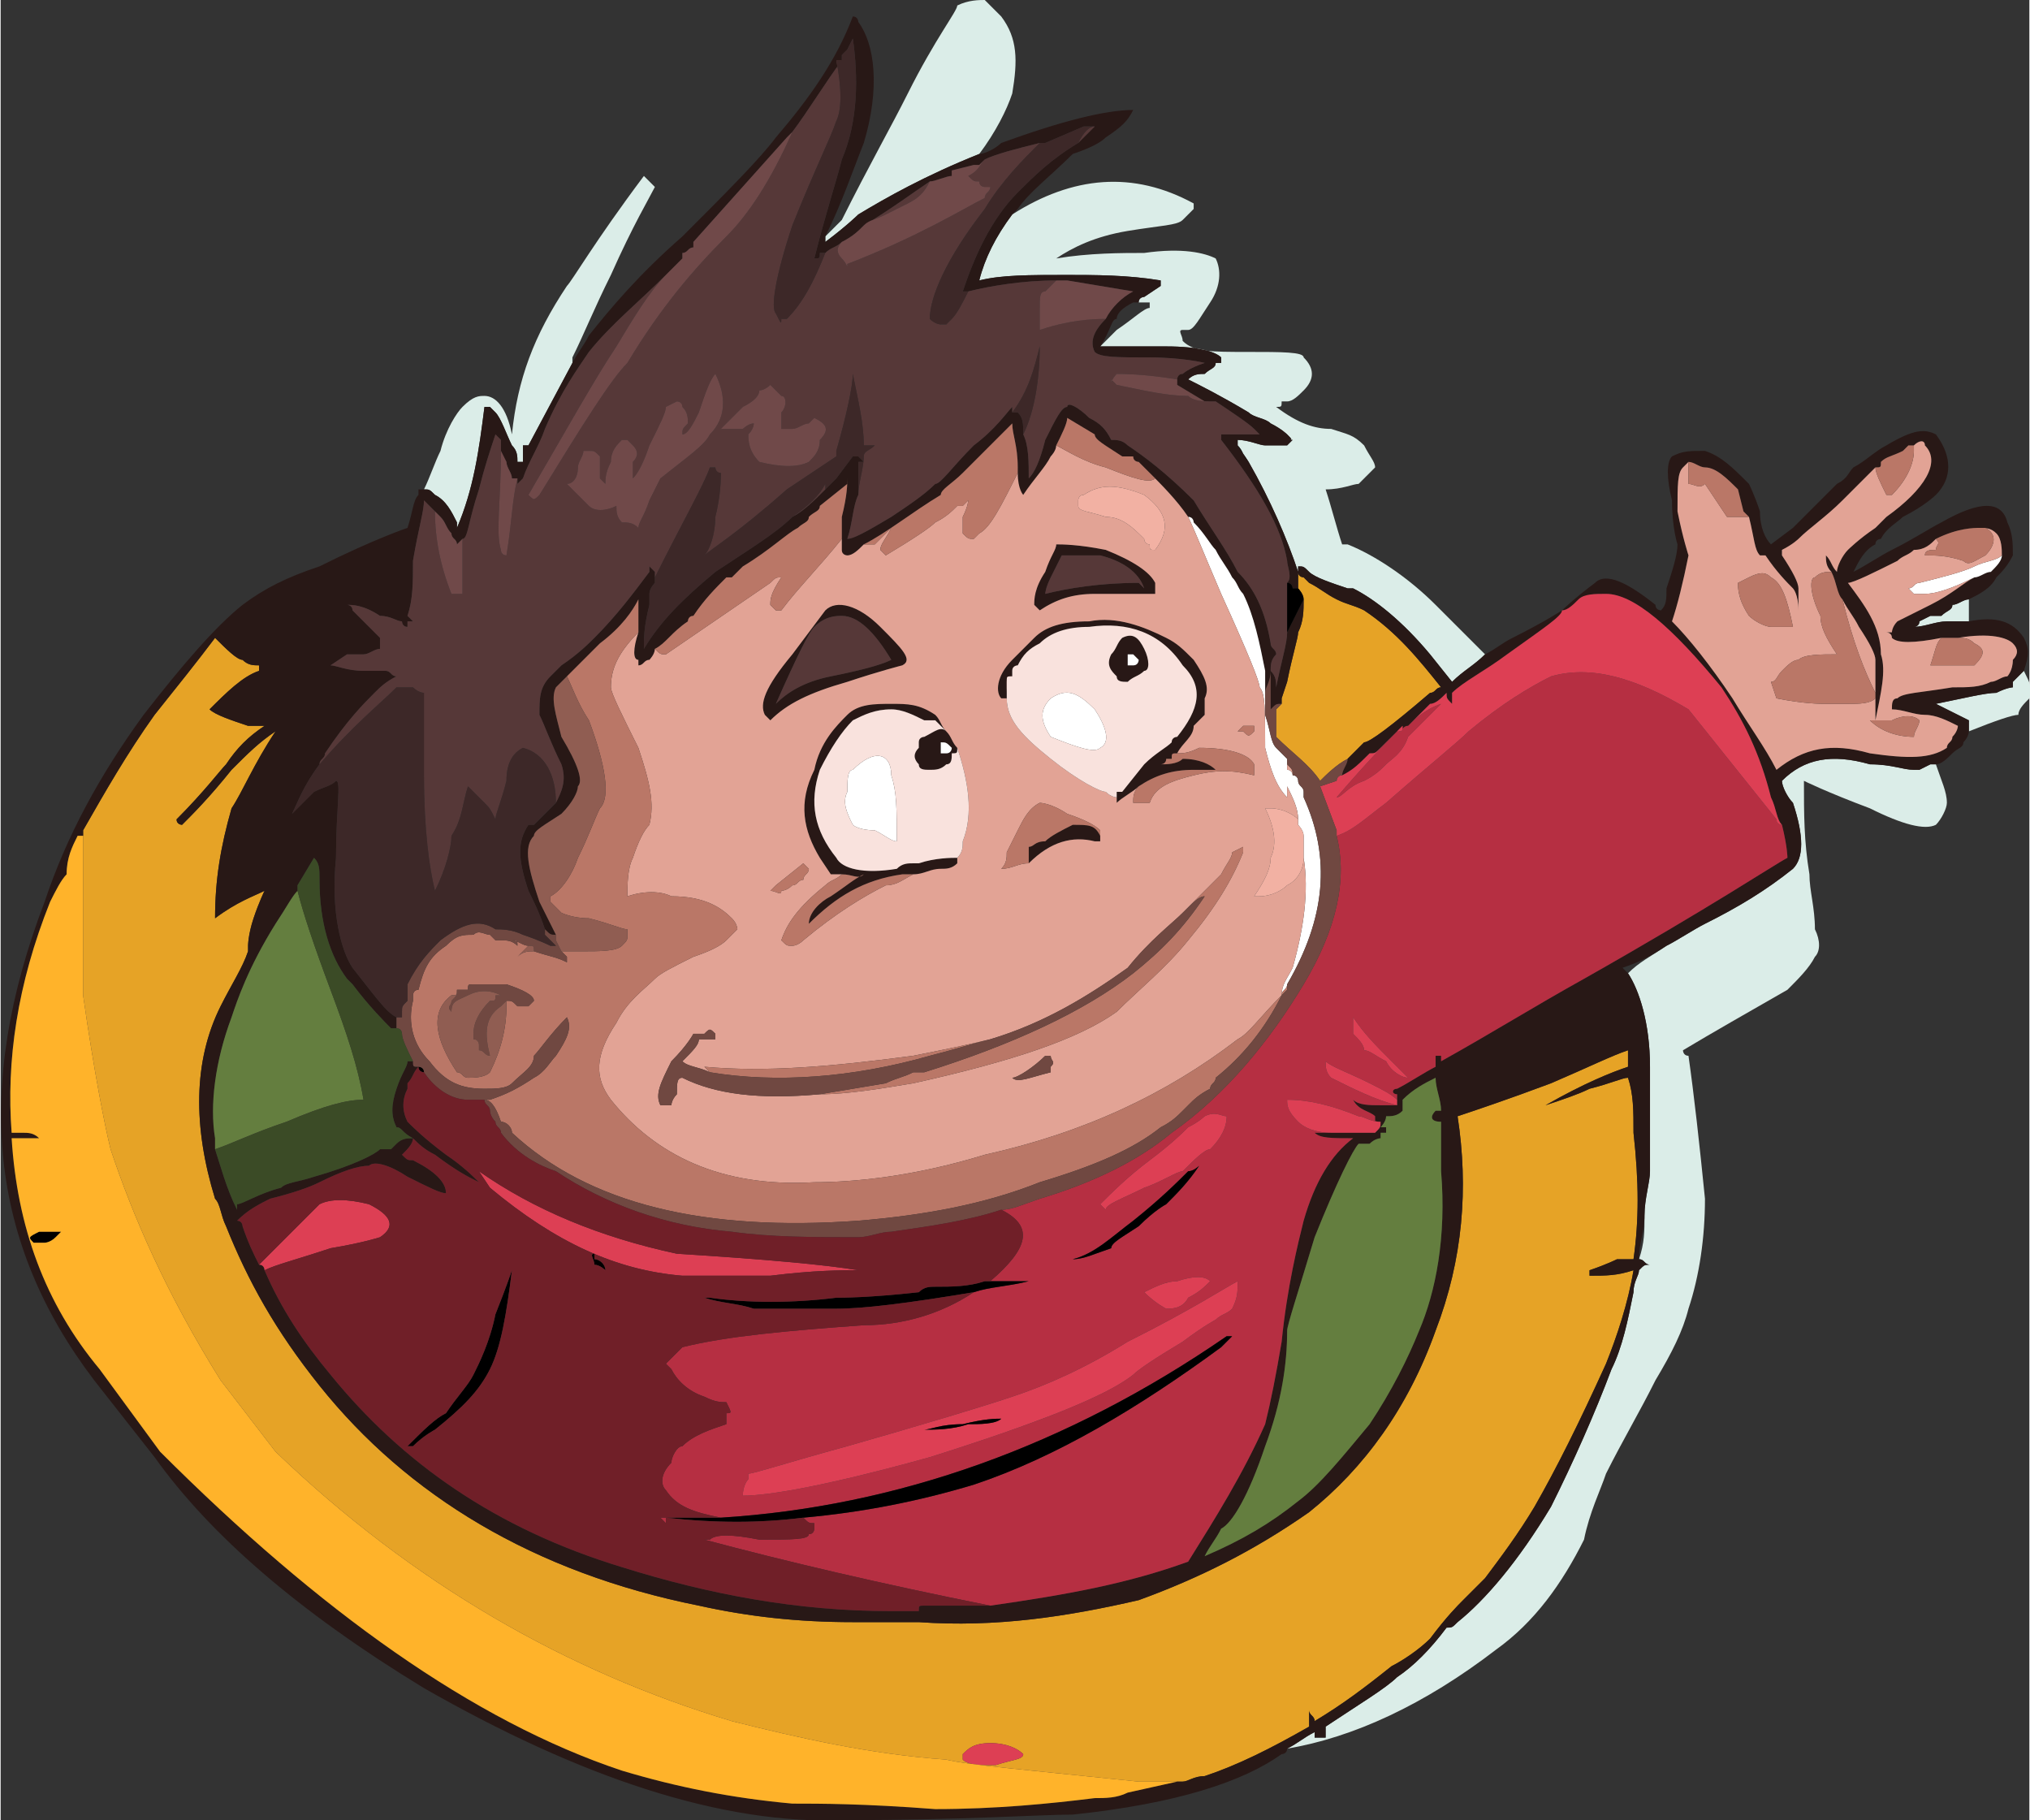 <?xml version="1.0" encoding="UTF-8"?>
<!DOCTYPE svg PUBLIC "-//W3C//DTD SVG 1.1//EN" "http://www.w3.org/Graphics/SVG/1.1/DTD/svg11.dtd">
<!-- Creator: CorelDRAW X7 -->
<svg xmlns="http://www.w3.org/2000/svg" xml:space="preserve" width="1.352in" height="1.212in" version="1.1" style="shape-rendering:geometricPrecision; text-rendering:geometricPrecision; image-rendering:optimizeQuality; fill-rule:evenodd; clip-rule:evenodd"
viewBox="0 0 369 331"
 xmlns:xlink="http://www.w3.org/1999/xlink">
 <rect x="0" y="0" width="369" height="331" fill="#333333" stroke="none"/>
 <defs>
  <style type="text/css">
   <![CDATA[
    .fil10 {fill:black}
    .fil2 {fill:#281816}
    .fil19 {fill:#3B4B26}
    .fil14 {fill:#3D2828}
    .fil8 {fill:#563838}
    .fil15 {fill:#647E3F}
    .fil16 {fill:#701F28}
    .fil11 {fill:#704841}
    .fil9 {fill:#704949}
    .fil18 {fill:#905D52}
    .fil6 {fill:#B62F42}
    .fil5 {fill:#BA7767}
    .fil0 {fill:#DBEDE8}
    .fil7 {fill:#DD3F54}
    .fil4 {fill:#E2A395}
    .fil1 {fill:#E6A326}
    .fil12 {fill:#F2B1A3}
    .fil13 {fill:#F9E2DD}
    .fil17 {fill:#FFB32A}
    .fil3 {fill:white}
   ]]>
  </style>
 </defs>
 <g id="Layer_x0020_1">
  <g id="_2454567024">
   <g>
    <path class="fil0" d="M297 235c0,-2 1,-3 1,-4 1,-1 1,-1 2,-1 -1,0 -1,-1 -2,-1 1,-3 1,-5 1,-8 0,-3 1,-6 1,-8 0,-7 0,-14 0,-19 0,-8 -2,-14 -4,-17 2,-2 4,-3 7,-5 2,-1 5,-3 7,-4 6,-3 11,-6 16,-10 2,-2 2,-6 0,-12 -1,-1 -2,-3 -2,-4 4,-4 9,-5 16,-3 4,0 6,1 8,1 0,0 0,0 0,0l1 0 2 -1c0,0 1,0 1,0 1,3 2,5 2,7 0,1 -1,3 -2,4 -2,1 -6,0 -12,-3 -8,-3 -12,-5 -12,-5 0,6 0,11 1,17 0,3 1,6 1,10 1,2 1,4 0,5 -1,2 -3,4 -5,6 -7,4 -14,8 -19,11 0,0 0,1 1,1 1,7 2,16 3,26 0,7 -1,14 -3,20 -1,4 -3,8 -6,13 -3,6 -6,11 -9,17 -1,3 -3,7 -4,12 -4,8 -9,15 -16,20 -13,10 -26,16 -38,18 2,-1 3,-2 5,-3 0,1 0,1 0,1 1,0 1,0 2,0l0 -2c6,-4 11,-7 13,-9 3,-2 6,-5 9,-9 1,0 1,0 2,-1 0,0 0,0 0,0 5,-4 11,-11 17,-21 4,-8 8,-17 11,-25 2,-4 3,-9 4,-14 0,0 0,0 0,0zm-193 -169l0 0 -8 15c0,0 0,0 -1,0 0,0 0,0 0,0 0,1 0,2 0,3 -1,0 -1,0 -1,0 0,-1 0,-2 -1,-3 -1,-2 -2,-5 -3,-6 -1,-1 -1,-1 -1,-1l-1 0c-1,8 -2,15 -5,22l0 -1c-1,-2 -2,-4 -4,-5 0,0 0,0 0,0l0 0c0,0 0,0 0,0 -1,-1 -1,-1 -2,-1 1,-2 2,-5 3,-7 1,-4 3,-7 4,-8 2,-2 3,-2 4,-2 2,0 4,2 5,7 1,-10 4,-18 10,-27 1,-1 5,-8 14,-20l2 2c-1,2 -4,7 -8,16 -3,6 -5,11 -7,15 0,0 0,0 0,1zm74 -38l0 0c-10,4 -17,8 -22,11 0,0 -2,2 -6,5l0 0c0,0 0,0 0,-1 1,-1 2,-2 3,-3 5,-10 9,-17 12,-23 5,-10 9,-15 9,-16 2,-1 4,-1 5,-1 1,1 2,2 3,3 3,4 3,8 2,14 -1,3 -3,7 -6,11zm92 91l0 0c-2,2 -4,3 -6,5l-4 -5 0 0c-5,-6 -10,-10 -14,-12 -1,0 -1,0 -1,0 -3,-1 -6,-2 -7,-3 -1,-1 -1,-1 -2,-1l0 1c-2,-6 -5,-13 -9,-20 -1,-1 -1,-2 -2,-3 0,0 0,0 0,-1l0 0c2,0 4,1 5,1 2,0 4,0 4,0 0,0 1,-1 1,-1l-1 0c1,0 1,0 0,-1 0,0 -1,-1 -3,-2 -1,-1 -3,-1 -4,-2 -5,-3 -9,-5 -11,-6 1,-1 2,-1 3,-1 1,-1 2,-1 2,-2 1,0 1,0 1,0 0,0 0,0 0,-1 0,1 0,0 0,0 -1,-1 -4,-2 -10,-2 -3,0 -7,0 -12,0 1,-1 2,-2 3,-3 3,-2 5,-4 6,-4l0 -1c-1,0 -2,0 -2,0l0 0c0,-1 1,-1 1,-1l3 -2 0 0c0,0 0,0 0,0 0,-1 0,-1 0,-1 -6,-1 -12,-1 -17,-1 -7,0 -12,0 -16,1 1,-4 3,-8 6,-12 11,-7 22,-8 33,-2 0,0 0,1 0,1 -1,1 -1,1 -2,2 -1,1 -4,1 -10,2 -6,1 -10,3 -13,5 6,-1 12,-1 16,-1 7,-1 11,0 13,1 1,2 1,5 -1,8 -2,3 -3,5 -4,5 0,0 -1,0 -1,0 -1,0 0,1 0,2 2,2 5,2 12,2 6,0 10,0 10,1 2,2 2,4 0,6 -1,1 -2,2 -3,2l-1 0c0,1 0,1 -1,1 4,3 7,4 10,4 3,1 4,1 6,3 1,2 2,3 2,4l-3 3c-1,0 -3,1 -6,1 1,3 2,7 3,10 0,0 0,0 1,0 5,2 11,6 16,11 3,3 6,6 9,9zm88 -6l0 0c-1,0 -1,0 -1,0 0,0 0,0 -1,0 0,0 -1,0 -2,0 -2,0 -4,1 -6,1 0,0 0,0 0,0 0,0 1,0 1,-1l2 -1c0,0 0,0 0,0l0 0c1,0 1,0 1,0 0,0 0,0 0,0 0,0 0,0 1,0 1,-1 2,-1 2,-2 0,0 0,0 0,0 1,0 2,-1 3,-1 0,1 0,2 0,4zm0 20l0 0c0,-1 0,-2 0,-2l-6 -3c5,-1 9,-2 11,-2 2,-1 3,-1 3,-1 0,0 0,0 0,-1l2 -2c0,0 0,0 0,0 0,0 0,0 0,0 1,2 2,4 1,5 -1,1 -2,2 -2,3 -1,0 -4,1 -9,3z"/>
    <path class="fil1" d="M215 324c-3,0 -5,0 -8,0 -19,-2 -31,-3 -35,-4 -14,-1 -27,-4 -39,-7 -30,-9 -58,-25 -83,-49l-10 -13c-10,-16 -16,-30 -20,-42 -1,-4 -3,-14 -5,-28 0,-2 0,-10 0,-24 0,-2 0,-4 0,-6 4,-7 8,-14 13,-21 4,-5 8,-10 11,-14 2,2 4,4 5,4 1,1 2,1 3,1l0 1c-3,1 -6,4 -9,7 1,1 4,2 7,3 1,0 2,0 3,0 -3,2 -5,4 -7,7 -1,1 -4,5 -9,10 0,1 1,1 1,1 2,-2 5,-5 9,-10 3,-3 5,-5 8,-7 -4,6 -6,11 -8,14 -2,7 -3,13 -3,20 4,-3 7,-4 9,-5 0,0 -1,2 -2,5 -1,3 -1,5 -1,5 0,1 0,1 0,1 -1,3 -3,6 -5,10 -5,10 -5,22 -1,35 1,1 1,3 2,5 0,0 0,0 0,0l0 0c4,10 9,19 17,29 16,20 39,34 69,40 9,2 18,3 28,3 8,0 12,0 12,0 14,1 27,-1 40,-4 11,-4 21,-9 31,-16 10,-8 18,-19 23,-33 5,-13 6,-26 4,-39 3,-1 9,-3 17,-6 7,-3 11,-5 14,-6 0,1 0,2 0,3 -3,1 -8,3 -15,7l0 0c3,-1 6,-2 8,-3 4,-1 6,-2 7,-2 1,3 1,6 1,10 1,9 1,16 0,23 -1,0 -2,0 -3,0 0,0 -2,1 -5,2l0 1c3,0 5,0 8,-1 -1,6 -3,12 -5,17 -5,11 -9,19 -13,26 -3,5 -6,9 -9,13 -1,1 -2,2 -4,4 -1,1 -3,3 -6,7 -2,2 -5,4 -7,5 -5,4 -9,7 -14,10 0,-1 -1,-1 -1,-2 0,0 0,1 0,2 0,0 0,0 0,1 -7,4 -13,7 -19,9 -2,0 -3,1 -4,1zm30 -186l0 0c-2,1 -4,3 -5,4 -2,-3 -5,-5 -8,-8 0,-2 0,-3 0,-5 0,0 1,-1 1,-1l0 0c0,0 0,-1 0,-1l1 -3c1,-5 2,-8 2,-9 1,-2 1,-4 1,-6 0,-1 -1,-2 -1,-2 0,-1 0,-2 0,-3 0,1 1,1 1,1 1,1 1,1 1,1l0 0c2,1 3,2 5,3 2,1 3,1 5,2 6,4 10,9 14,14 -1,0 -1,1 -2,1 -7,6 -11,9 -12,9 -1,1 -2,2 -3,3zm-70 181l0 0 0 1c1,1 3,1 6,1 3,-1 5,-1 5,-2l0 0c-1,-1 -3,-2 -6,-2 -3,0 -4,1 -5,2z"/>
    <path class="fil2" d="M297 235c0,0 0,0 0,0 -1,5 -2,10 -4,14 -3,8 -7,17 -11,25 -6,10 -12,17 -17,21 0,0 0,0 0,0 -1,1 -1,1 -2,1 -3,4 -6,7 -9,9 -2,2 -7,5 -13,9l0 2c-1,0 -1,0 -2,0 0,0 0,0 0,-1 -2,1 -3,2 -5,3 0,1 -1,1 -1,1 -7,5 -19,9 -38,11 -6,0 -20,1 -41,1 -23,1 -49,-8 -77,-24 -23,-14 -39,-28 -49,-42l-11 -14c-19,-25 -22,-53 -9,-87 4,-12 10,-23 18,-34 7,-9 13,-16 18,-20 4,-3 8,-5 14,-7 10,-5 16,-7 16,-7 0,0 0,0 0,0 0,0 0,0 0,0 1,-3 1,-5 2,-6 0,0 0,-1 0,-1 0,0 1,0 1,0 1,0 1,0 2,1 0,0 0,0 0,0l0 0c0,0 0,0 0,0 2,1 3,3 4,5l0 1c3,-7 4,-14 5,-22l1 0c0,0 0,0 1,1 1,1 2,4 3,6 1,1 1,2 1,3 0,0 0,0 1,0 0,-1 0,-2 0,-3 0,0 0,0 0,0 1,0 1,0 1,0l8 -15c1,-2 2,-3 3,-5 4,-5 9,-11 17,-18 8,-8 14,-14 17,-18 6,-7 11,-14 14,-22 0,0 0,0 0,0 1,0 1,1 1,1 3,4 4,12 1,22 -2,5 -4,11 -7,17 0,1 0,1 0,1l0 0c4,-3 6,-5 6,-5 5,-3 12,-7 22,-11 1,0 3,-1 4,-2 11,-4 19,-6 24,-6 -1,2 -2,3 -5,5 -1,1 -3,2 -6,3 -4,4 -8,7 -10,10 0,0 -1,1 -1,1 -3,4 -5,8 -6,12 4,-1 9,-1 16,-1 5,0 11,0 17,1 0,0 0,0 0,1 0,0 0,0 0,0l0 0 -3 2c0,0 -1,0 -1,1l0 0c-1,0 -1,0 -1,0 -2,1 -3,2 -3,3 -1,0 -1,2 -3,5 5,0 9,0 12,0 6,0 9,1 10,2 0,0 0,1 0,0 0,1 0,1 0,1 0,0 0,0 -1,0 0,1 -1,1 -2,2 -1,0 -2,0 -3,1 2,1 6,3 11,6 1,1 3,1 4,2 2,1 3,2 3,2 1,1 1,1 0,1l1 0c0,0 -1,1 -1,1 0,0 -2,0 -4,0 -1,0 -3,-1 -5,-1l0 0c0,1 0,1 0,1 0,0 0,0 0,0l0 0 2 3 0 0c4,7 7,14 9,20l0 -1c1,0 1,0 2,1 1,1 4,2 7,3 0,0 0,0 1,0 4,2 9,6 14,12l0 0 4 5c2,-2 4,-3 6,-5 2,-1 3,-2 5,-3 6,-3 9,-5 9,-5 0,0 2,-2 6,-5 2,-2 6,0 11,4 0,1 1,1 1,1 1,-1 1,-2 1,-4 1,-3 2,-6 2,-8 0,0 -1,-3 -1,-8 -1,-4 -1,-7 0,-8 2,-1 3,-1 6,-1 3,1 5,3 8,6 0,0 1,2 2,5 0,3 1,5 2,6l4 -3c2,-2 4,-4 6,-6 1,-1 2,-2 2,-2 2,-1 2,-2 3,-3 2,-1 4,-3 6,-4 5,-3 7,-3 9,-2 3,4 3,8 0,11 0,0 -2,2 -6,4 -1,1 -3,2 -4,4 0,0 -1,0 -1,1 -2,1 -3,3 -4,5 2,-1 5,-3 7,-4 4,-2 7,-4 9,-5 7,-4 11,-4 12,0 1,2 1,4 1,6 -1,2 -2,3 -3,4 -1,2 -3,3 -5,4 -1,0 -2,1 -3,1 0,0 0,0 0,0 0,1 -1,1 -2,2 -1,0 -1,0 -1,0 0,0 0,0 0,0 0,0 0,0 -1,0l0 0c0,0 0,0 0,0l-2 1c0,1 -1,1 -1,1 0,0 -1,0 -1,0 0,0 0,0 1,0 2,0 4,-1 6,-1 1,0 2,0 2,0 1,0 1,0 1,0 0,0 0,0 1,0 5,-1 8,0 10,3 1,2 1,3 0,6 0,0 0,0 0,0 0,0 0,0 0,0l-2 2c0,1 0,1 0,1 0,0 -1,0 -3,1 -2,0 -6,1 -11,2l6 3c0,0 0,1 0,2 0,0 0,1 -1,2 0,1 -1,1 -2,2 -1,1 -2,2 -3,2 0,0 -1,0 -1,0l-2 1 -1 0c0,0 0,0 0,0 -2,0 -4,-1 -8,-1 -7,-2 -12,-1 -16,3 0,1 1,3 2,4 2,6 2,10 0,12 -5,4 -10,7 -16,10 -2,1 -5,3 -7,4 -3,2 -5,3 -8,4 0,0 0,0 0,0 1,1 1,1 1,1 2,3 4,9 4,17 0,5 0,12 0,19 0,2 -1,5 -1,8 0,3 -1,5 -1,8 0,0 0,0 0,0 1,0 1,1 2,1 -1,0 -1,0 -2,1 0,0 0,0 0,0 0,1 -1,2 -1,4zm-282 -84l0 0c0,0 0,0 0,1 0,0 0,0 -1,0 -1,2 -2,4 -2,7 -1,1 -2,3 -3,5 -6,15 -8,29 -7,42 0,0 1,0 2,0 1,0 2,0 3,1l-1 0c-1,0 -2,0 -3,0 0,0 -1,0 -1,0 1,16 6,30 16,42l11 15c29,29 57,49 84,58 10,3 20,5 31,6 5,0 13,0 26,1 11,0 21,-1 29,-2 2,0 4,0 6,-1l9 -2c0,0 0,0 1,0 1,0 2,-1 4,-1 6,-2 12,-5 19,-9 0,-1 0,-1 0,-1 0,-1 0,-2 0,-2 0,1 1,1 1,2 5,-3 9,-6 14,-10 2,-1 5,-3 7,-5 3,-4 5,-6 6,-7 2,-2 3,-3 4,-4 3,-4 6,-8 9,-13 4,-7 8,-15 13,-26 2,-5 4,-11 5,-17 -3,1 -5,1 -8,1l0 -1c3,-1 5,-2 5,-2 1,0 2,0 3,0 1,-7 1,-14 0,-23 0,-4 0,-7 -1,-10 -1,0 -3,1 -7,2 -2,1 -5,2 -8,3l0 0c7,-4 12,-6 15,-7 0,-1 0,-2 0,-3 -3,1 -7,3 -14,6 -8,3 -14,5 -17,6 2,13 1,26 -4,39 -5,14 -13,25 -23,33 -10,7 -20,12 -31,16 -13,3 -26,5 -40,4 0,0 -4,0 -12,0 -10,0 -19,-1 -28,-3 -30,-6 -53,-20 -69,-40 -8,-10 -13,-19 -17,-29l0 0c0,0 0,0 0,0 -1,-2 -1,-4 -2,-5 -4,-13 -4,-25 1,-35 2,-4 4,-7 5,-10 0,0 0,0 0,-1 0,0 0,-2 1,-5 1,-3 2,-5 2,-5 -2,1 -5,2 -9,5 0,-7 1,-13 3,-20 2,-3 4,-8 8,-14 -3,2 -5,4 -8,7 -4,5 -7,8 -9,10 0,0 -1,0 -1,-1 5,-5 8,-9 9,-10 2,-3 4,-5 7,-7 -1,0 -2,0 -3,0 -3,-1 -6,-2 -7,-3 3,-3 6,-6 9,-7l0 -1c-1,0 -2,0 -3,-1 -1,0 -3,-2 -5,-4 -3,4 -7,9 -11,14 -5,7 -9,14 -13,21zm349 -50l0 0c0,-1 0,-3 -1,-4 -1,-1 -2,-1 -3,-1 -1,0 -4,0 -8,2 -1,1 -2,2 -4,2 -1,1 -2,1 -3,2 -4,2 -8,4 -9,4 3,4 6,8 6,13 1,3 0,7 -1,12 0,-1 0,-2 0,-4l0 -1c0,0 0,0 0,-1 0,-2 0,-4 0,-5 0,-1 -1,-3 -3,-6 -1,-2 -2,-3 -3,-5 0,0 0,0 0,0 -1,-1 -1,-3 -2,-5 -1,-1 -1,-2 -1,-3 1,1 1,2 2,3 0,-1 1,-3 2,-4 0,0 2,-2 5,-4 0,0 1,-1 2,-2 7,-5 10,-10 7,-13 0,-1 -1,-1 -2,0l0 0c-1,0 -1,0 -1,0l-1 1 0 0c0,0 0,0 0,0 -2,1 -3,1 -4,2 0,1 0,1 -1,1 -1,1 -3,3 -5,5 0,0 -1,1 -1,1 -3,3 -6,5 -8,7 0,0 -1,1 -3,2 0,0 0,1 0,1 2,3 3,5 3,6 0,1 0,2 0,4l0 0c0,-3 -1,-4 -1,-4 -1,-1 -3,-3 -5,-6 0,0 0,0 -1,0 -1,-1 -1,-3 -2,-7 0,0 0,0 0,0 0,0 0,0 -1,-1l-1 -4c0,0 0,0 0,0 -2,-2 -4,-4 -6,-4 -1,0 -2,-1 -3,-1 0,0 -1,1 -1,1 -1,1 -1,3 -1,8 1,5 2,8 2,8 -1,5 -2,9 -3,12 3,3 7,8 11,14 3,5 6,9 8,13 0,0 0,0 0,0 5,-4 10,-5 17,-3 7,1 11,1 14,-1 0,-1 1,-1 1,-2 1,-1 1,-2 1,-2 -2,-1 -4,-2 -6,-2 -2,0 -4,-1 -6,-1 0,-1 0,-2 1,-2 1,-1 4,-1 10,-2 3,0 5,0 7,-1 1,0 2,-1 3,-1 0,0 1,-1 1,-3 1,-1 1,-2 0,-3 -1,-1 -4,-2 -10,-1 0,0 0,0 0,0 0,0 0,0 -1,0l0 0c-1,0 -1,0 -1,0l0 0 0 0c0,0 0,0 0,0 0,0 -1,0 -1,0 0,0 0,0 0,0 -5,1 -8,1 -9,0 0,-1 -1,-1 -1,-1l1 0c0,0 0,-1 1,-2 2,-1 4,-2 6,-3 4,-2 6,-4 8,-5 1,0 2,-1 3,-1 1,-1 2,-2 2,-3 0,0 0,0 0,0zm-280 -3l0 0 -1 1c0,-1 -1,-1 -1,-2 -1,-1 -1,-2 -2,-3l-1 -1 -1 -1 -1 -1c0,2 -1,5 -2,11 0,4 0,7 -1,10 0,0 0,0 1,1l0 0c-1,0 -1,0 -1,0 0,0 0,1 0,1 -1,0 -1,-1 -1,-1 0,0 0,0 0,0 -1,0 -2,-1 -4,-1 -3,-2 -5,-2 -6,-2 0,0 1,0 1,1 1,1 3,3 5,5l0 1 0 0c0,0 0,1 0,1 -1,0 -2,1 -3,1 0,0 -1,0 -3,0l-3 2c1,0 3,1 6,1 1,0 3,0 4,0 1,0 1,1 2,1 -2,1 -3,2 -4,3 -2,2 -5,5 -9,11 0,1 -1,1 -1,2 -3,4 -4,7 -5,9 2,-2 3,-3 4,-4 2,-1 3,-1 4,-2 0,0 0,0 0,0 0,0 0,0 0,0l0 0c1,0 0,5 0,14 -1,10 1,17 3,20 4,5 6,8 8,9l0 0 0 0c0,1 0,1 0,1 0,1 0,1 0,1l-1 0c-1,-1 -4,-4 -7,-8 0,0 0,0 0,-1l0 0 0 1c-1,-1 -1,-1 -1,-1 -3,-4 -5,-10 -5,-18l0 0c0,-2 0,-3 -1,-4 0,0 0,0 0,0l-3 5c0,0 0,0 0,1 -1,1 -2,3 -4,6 -5,8 -7,14 -8,17 -3,8 -4,16 -3,22 0,1 0,2 0,2 1,3 2,7 4,11 0,0 0,-1 0,-1 1,0 4,-2 8,-3 1,-1 3,-1 6,-2 7,-2 11,-4 12,-5 1,0 1,0 2,0 0,0 1,-1 1,-1 1,-1 2,-1 3,-1 -2,-1 -2,-2 -3,-2 -1,-2 -1,-4 0,-7 1,-3 2,-4 2,-5 1,0 1,0 1,0 0,1 0,1 1,1 -1,1 -1,2 -2,3 0,0 0,0 0,1 -1,2 -1,4 0,6 1,1 3,3 7,6 3,2 5,4 6,5 -2,-1 -4,-2 -8,-5 -2,-1 -3,-2 -4,-3 0,1 -1,2 -2,3 1,1 1,1 2,1 4,2 6,4 6,6 -1,0 -3,-1 -7,-3 -3,-2 -6,-3 -7,-2 -2,0 -5,1 -9,3 -2,1 -5,2 -9,3 -2,1 -4,2 -6,4 1,0 1,1 1,1 1,3 2,5 3,7 1,0 1,1 1,1 3,7 7,13 12,19 13,16 30,28 53,35 16,5 32,8 49,8 1,0 1,0 2,0 1,0 2,0 3,0 0,-1 0,-1 1,-1l11 0c0,0 0,0 1,0 0,0 0,0 0,0 0,0 0,0 0,0 14,-2 25,-4 36,-8 5,-8 10,-16 14,-25 1,-4 2,-9 3,-15 1,-10 3,-18 4,-22 2,-7 5,-12 9,-15 0,0 0,0 0,0 0,0 0,0 0,0 -4,0 -6,0 -7,-1 1,0 2,0 3,0 1,0 3,0 4,0 2,0 4,0 4,0 1,-1 1,-1 1,-2 0,0 -1,0 -1,0 0,-1 0,-1 0,-1 -1,-1 -3,-1 -4,-3l0 0c1,1 3,1 5,1 1,0 2,0 2,0 0,0 0,0 1,0 0,-1 0,-1 0,-1 0,0 0,-1 0,-1 -1,0 -1,-1 0,-1 2,-1 5,-3 7,-4 0,-1 0,-2 0,-2l1 0c0,0 0,1 0,1 9,-5 17,-10 26,-15 23,-13 35,-21 37,-22 0,0 0,-2 -1,-6 -1,-1 -1,-3 -2,-5 -2,-8 -5,-14 -9,-20 -9,-11 -16,-17 -21,-17 -2,0 -4,0 -5,1 -1,1 -2,2 -3,2 0,1 -3,3 -10,8 -4,3 -8,5 -10,7 0,0 0,0 0,1l0 1c-1,-1 -1,-1 -1,-2 -1,1 -2,2 -3,2 -1,1 -2,2 -4,4 -1,0 -1,1 -2,1l-3 3c-1,1 -1,1 -2,1 -2,2 -3,3 -5,4 0,-1 1,-2 1,-3 0,0 0,0 0,0 1,-1 2,-2 3,-3 1,0 5,-3 12,-9 1,0 1,-1 2,-1 -4,-5 -8,-10 -14,-14 -2,-1 -3,-1 -5,-2 -2,-1 -3,-2 -5,-3l0 0c0,0 0,0 -1,-1 0,0 -1,0 -1,-1 0,1 0,2 0,3 0,0 -1,0 -1,0 0,0 0,-1 -1,-1 1,-1 0,-3 0,-4 0,0 0,0 0,0l0 0c-1,-6 -5,-13 -12,-22 0,0 0,0 0,0 0,0 0,-1 0,-1 1,0 3,0 7,0l-1 -1c-1,-1 -4,-3 -7,-5 -1,0 -1,0 -2,0l-5 -3 0 0 0 -1 0 0c0,0 0,-1 1,-1 0,0 1,-1 4,-2l0 0c0,0 -4,-1 -10,-1 -6,0 -9,0 -10,-1 -1,-2 0,-4 2,-6 1,-2 3,-4 5,-5l-12 -2c-1,0 -1,0 -2,0l0 0c-6,0 -12,1 -16,2 0,0 -1,0 -1,0 2,-6 5,-13 10,-18 3,-3 6,-6 11,-9 1,-1 3,-3 4,-4 0,0 -1,1 -1,1 -1,0 -1,0 -2,0l-7 3c-1,0 -1,0 -1,0 -4,1 -8,2 -10,3 0,0 0,0 -1,1 0,0 -1,0 -1,0l-4 1c0,1 0,1 0,1 -1,0 -3,1 -4,1 -3,2 -7,5 -12,8 -1,1 -2,2 -4,3 0,0 0,0 0,0 -1,1 -2,1 -3,2 0,0 0,0 -1,0 0,1 0,1 -1,1 0,0 0,0 0,0l0 0c2,-8 4,-14 5,-18 3,-7 3,-15 2,-22 0,0 0,0 0,0l-1 2c0,0 -1,1 -1,1l0 1c-3,4 -6,9 -9,13 -1,1 -1,1 -1,1l-17 19c0,0 0,1 0,1 -1,0 -1,1 -2,1 0,0 0,0 0,1 -1,1 -2,2 -3,3 -5,5 -10,9 -14,14 -2,3 -5,7 -8,14 -1,3 -3,6 -4,9 -1,1 -1,1 -1,1 0,0 0,-1 0,-1 0,0 0,0 -1,0l0 0c0,-1 -1,-2 -1,-3l-1 -2 0 0c0,0 0,0 0,0l0 0c0,0 0,0 0,0 0,-1 0,-1 0,-2l-1 -1c-1,3 -2,6 -3,10 -2,6 -2,9 -3,9l0 0zm35 7l0 0 0 1c0,0 -1,1 -1,2 0,0 0,0 0,0 0,0 0,0 0,0 0,0 0,1 0,1 0,1 0,1 0,1 -1,4 -1,6 -1,8 3,-5 7,-9 13,-14 6,-4 11,-7 14,-10 2,-1 4,-3 6,-5l0 0c0,0 0,0 0,0 1,-1 1,-1 2,-2l3 -4c0,0 1,0 1,0 0,0 0,0 1,1l0 0c0,0 0,0 -1,0l0 6c-1,2 -1,5 -2,8 1,0 3,-1 8,-4 3,-2 6,-4 8,-6 1,0 3,-3 7,-7 4,-3 6,-6 7,-7 0,0 0,0 0,1 1,0 1,0 1,0 1,1 1,2 1,4 1,2 1,5 1,8 1,-1 2,-3 3,-7 2,-4 3,-6 4,-6 0,-1 2,0 4,2 2,1 3,2 4,4 1,0 2,0 3,1 3,2 7,5 12,10 3,5 6,9 8,13 3,3 5,7 6,13 0,1 1,1 1,2 -1,1 -1,2 -1,3 1,1 1,2 1,3 0,0 0,0 0,0 1,-5 2,-8 2,-10 1,-2 2,-4 3,-6 0,2 0,4 -1,6 0,1 -1,4 -2,9l-1 3c0,0 0,1 0,1l0 0c-1,0 -1,0 -2,1l0 -1c0,-1 0,-3 0,-6 0,2 -1,3 -1,4 0,0 0,1 0,2 0,-3 0,-5 0,-6 -1,-5 -2,-10 -4,-14 -1,-1 -1,-2 -2,-3 -1,-2 -2,-3 -3,-5 -1,-1 -2,-3 -4,-5 0,0 0,-1 -1,-1 -2,-3 -5,-6 -7,-8l-2 -2c0,0 -1,0 -1,-1 -1,0 -1,0 -1,0 0,0 0,0 -1,0 -3,-2 -5,-3 -5,-4 0,0 0,0 0,0 0,0 0,0 0,0l-5 -3c0,1 -1,3 -2,5 0,1 -1,2 -1,2 -1,2 -3,4 -5,7 0,1 0,1 0,0 0,0 -1,-1 -1,-4 0,0 0,-1 0,-1 0,-4 -1,-6 -1,-8 -1,1 -3,3 -7,7 0,0 -1,1 -2,2 -2,2 -4,3 -4,4 -5,3 -10,7 -14,9 -1,1 -2,2 -3,2 0,0 -1,0 -1,-1 0,0 0,0 0,-2 0,-1 0,-2 0,-4 1,-4 1,-6 1,-7 0,0 0,0 0,1 0,0 0,0 0,0l-5 4c0,1 -1,1 -2,2l0 0c0,1 -1,1 -2,2 -2,1 -5,4 -10,7 0,0 0,0 -1,1 0,0 -1,1 -1,1 -1,0 -1,0 -1,0 -2,2 -4,4 -6,7 -1,0 -1,1 -1,1 -3,2 -4,4 -6,5 0,1 -1,2 -1,2 -1,0 -1,1 -2,1l0 0c0,0 0,0 0,-1 -1,0 -1,-2 0,-5 0,0 0,0 0,0 0,-4 0,-6 0,-6 -1,2 -3,5 -7,8l0 0c0,0 -1,1 -1,1 -2,2 -4,4 -5,5 -1,1 -1,1 -2,2 -1,2 0,5 1,9 3,5 4,8 3,9 0,1 -1,3 -3,5 -3,2 -5,3 -5,4 -2,2 -1,6 1,12 1,2 2,4 3,6 -1,0 -1,0 -2,-1 -1,-3 -2,-5 -3,-7 -2,-6 -2,-9 0,-12 0,0 0,0 1,0l3 -3 0 0c0,0 1,-1 1,-1 1,-2 2,-4 1,-7 -2,-4 -3,-7 -4,-9 0,-3 0,-5 2,-7 1,-1 1,-1 1,-1 1,-1 1,-1 1,-1 3,-2 5,-4 6,-5 4,-4 7,-8 10,-12 0,0 0,-1 0,-1 0,0 1,1 1,1l0 1zm64 22l0 0c0,0 0,0 -1,0 0,1 0,0 0,0 -1,-1 -1,-4 2,-7l4 -4c2,-2 5,-3 10,-3 5,-1 10,1 14,3 2,1 3,2 5,4 2,3 3,5 2,7 0,1 0,2 0,3 0,0 -1,1 -2,2 0,2 -2,3 -3,5l0 0c-1,0 -1,0 -1,1l-1 0c0,1 -1,1 -1,1 0,0 0,0 0,0 1,0 3,0 4,-1 3,0 5,1 6,2 -1,0 -2,0 -3,0 -1,0 -1,0 -1,0 0,0 0,0 0,0 0,0 0,0 0,0 0,0 0,0 0,0 -4,0 -7,1 -10,3 -1,1 -3,2 -4,3 0,0 0,0 0,-1 0,0 0,0 0,0l0 -1c1,0 1,0 1,0l4 -5c2,-2 4,-3 5,-4 0,-1 1,-1 1,-1 4,-5 5,-9 1,-13 -4,-6 -10,-8 -17,-7 -4,0 -7,1 -9,3 -2,1 -3,2 -4,4l0 0c0,0 -1,0 -1,1l0 0c0,0 0,0 0,0l0 1c0,0 0,0 0,0 -1,1 -1,2 -1,3l0 0c0,0 0,0 0,1 0,0 0,0 1,0l-1 0c0,0 0,0 0,0zm22 -3l0 0c-1,0 -2,0 -2,-1 -1,-1 -2,-2 -1,-4 1,-1 1,-2 2,-3 2,-1 3,0 4,2 1,2 1,4 0,4 -1,1 -2,1 -3,2zm1 -3l0 0c1,0 1,-1 1,-1l-1 -1 -1 0c0,1 0,1 0,2 1,0 1,0 1,0zm-19 36l0 0c0,-1 0,-2 0,-3 1,0 1,-1 3,-1 1,-1 3,-2 5,-3 3,0 4,0 5,2 0,0 0,0 0,0l0 1c0,0 -1,0 -1,0 -4,-1 -8,0 -12,4l0 0c0,0 0,0 0,0zm23 -49l0 0c-5,0 -9,0 -11,0 -4,0 -7,1 -10,3 0,0 0,0 -1,-1 0,-1 0,-3 2,-6 1,-3 2,-4 2,-5 1,0 4,0 9,1 5,2 8,4 9,6 0,0 0,0 0,1 0,0 0,1 0,1zm-2 -1l0 0c-1,-3 -4,-5 -8,-6 -4,0 -6,0 -7,0 0,0 -1,2 -2,4 -1,2 -1,3 -1,3 4,-1 10,-2 17,-2l1 1zm-37 30l0 0c0,0 1,0 1,0 1,0 1,-1 1,-1 -1,-1 -1,-1 -2,-1 0,0 0,0 0,1 0,0 0,0 0,1zm1 -4l0 0c1,1 1,2 2,3 0,1 0,1 -1,1 0,1 0,2 -1,2 -1,1 -2,1 -3,1 -1,0 -2,0 -2,-1 -1,-1 -1,-2 0,-3 0,-1 0,-1 0,-1l0 0c0,-1 1,-1 1,-1l0 0c2,-1 3,-2 4,-1zm-6 26l0 0c-1,0 -1,0 -2,0 -7,1 -12,4 -17,9l0 0c0,-2 2,-4 4,-5 3,-2 4,-3 6,-4 -1,1 -2,0 -4,0 -1,0 -1,0 -2,0l-2 -3c-3,-5 -4,-10 -1,-16 1,-5 4,-8 6,-10 2,-2 5,-2 8,-2 3,0 5,0 8,2 0,0 0,0 0,0 1,1 1,2 2,3l-2 -2c-1,0 -1,0 -2,0l0 0c-2,-1 -4,-2 -6,-2 -3,0 -5,1 -7,2 -2,2 -4,5 -6,9 -2,6 -1,11 3,16 1,2 5,3 11,2 1,-1 2,-1 3,-1 0,0 0,0 1,0 3,-1 6,-1 7,-1 0,0 0,1 0,1 -1,1 -2,1 -3,1 -2,0 -3,1 -5,1zm-13 -47l0 0c-1,0 -3,0 -5,2 -1,1 -3,5 -7,14l0 0c2,-2 5,-4 10,-5 5,-1 9,-2 11,-3 -3,-5 -6,-8 -9,-8zm-14 18l0 0c-1,-2 0,-5 5,-11l6 -8c2,-2 6,-1 10,3 4,4 6,6 4,7 0,0 -4,1 -10,3 -7,2 -11,4 -14,7 0,0 0,0 -1,-1zm122 72l0 0c0,0 1,0 1,0 0,-2 -1,-4 -1,-6 -2,1 -4,2 -6,4 0,0 0,0 0,1 0,0 0,1 0,1 -1,1 -2,1 -3,1 0,1 -1,2 -1,2 0,0 0,0 1,0 0,1 0,1 0,1 0,0 -1,0 -1,0 0,1 0,1 0,1 0,0 -1,0 -2,1 -1,0 -2,0 -2,0 -1,1 -4,7 -8,17 -3,10 -5,16 -5,17 0,6 -1,13 -4,21 -3,9 -6,14 -8,15 -1,2 -2,3 -3,5 7,-3 12,-6 17,-10 4,-3 8,-8 13,-14 4,-6 7,-12 9,-17 3,-7 5,-17 4,-29 0,-3 0,-6 0,-9 -2,0 -2,-1 -1,-2z"/>
    <path class="fil3" d="M359 105c-4,2 -7,3 -9,3 -1,0 -2,0 -2,0l-1 -1c1,0 1,-1 2,-1 4,-1 8,-2 10,-3 2,-1 4,-1 5,-2 0,0 0,0 0,0 0,1 -1,2 -2,3 -1,0 -2,1 -3,1zm-143 -11l0 0c1,0 1,1 1,1 2,2 3,4 4,5 1,2 2,3 3,5 1,1 1,2 2,3 2,4 3,9 4,14 0,1 0,3 0,6l0 2c0,0 0,0 0,0 1,3 1,5 2,6 0,0 0,0 0,0l2 2c0,1 0,1 0,1 0,0 0,0 0,0l0 0c0,1 0,1 0,1 1,0 1,1 1,1 1,0 1,1 1,1 0,1 1,1 1,2 0,0 0,0 0,0 0,1 0,1 0,1 5,11 4,22 -3,34 0,1 -1,1 -1,2 0,-2 1,-3 2,-5 2,-7 3,-14 2,-20l0 0c0,-1 0,-1 0,-1l0 -3c0,-1 -1,-2 -1,-2 0,0 0,0 0,-1 0,-2 -1,-4 -2,-6 0,0 0,1 0,2 -2,-2 -3,-5 -4,-9 0,-7 0,-10 -1,-11 0,-1 -2,-6 -7,-17 -3,-7 -5,-12 -6,-14zm-10 27l0 0c0,0 0,0 -1,0 0,-1 0,-1 0,-2l1 0 1 1c0,0 0,1 -1,1zm-15 13l0 0c-2,-3 -2,-5 0,-7 3,-2 5,-1 8,2 2,3 3,6 1,7 -1,1 -4,0 -9,-2zm-20 3l0 0c0,-1 0,-1 0,-1 0,-1 0,-1 0,-1 1,0 1,0 2,1 0,0 0,1 -1,1 0,0 -1,0 -1,0zm-16 3l0 0c4,-4 7,-3 7,1 1,3 1,6 1,12 -1,0 -2,-1 -4,-2 -3,0 -4,-1 -4,-1 -1,-2 -2,-4 -1,-6 0,-2 0,-4 1,-4z"/>
    <path class="fil4" d="M356 116c6,-1 9,0 10,1 1,1 1,2 0,3 0,2 -1,3 -1,3 -1,0 -2,1 -3,1 -2,1 -4,1 -7,1 -6,1 -9,1 -10,2 -1,0 -1,1 -1,2 2,0 4,1 6,1 2,0 4,1 6,2 0,0 0,1 -1,2 0,1 -1,1 -1,2 -3,2 -7,2 -14,1 -7,-2 -12,-1 -17,3 0,0 0,0 0,0 -2,-4 -5,-8 -8,-13 -4,-6 -8,-11 -11,-14 1,-3 2,-7 3,-12 0,0 -1,-3 -2,-8 0,-5 0,-7 1,-8 0,0 1,-1 1,-1 0,1 0,2 0,4 1,0 2,1 3,0l4 6c1,0 2,0 4,0 0,0 0,0 0,0 1,4 1,6 2,7 1,0 1,0 1,0 2,3 4,5 5,6 0,0 1,1 1,4l0 0c0,-2 0,-3 0,-4 0,-1 -1,-3 -3,-6 0,0 0,-1 0,-1 2,-1 3,-2 3,-2 2,-2 5,-4 8,-7 0,0 1,-1 1,-1 2,-2 4,-4 5,-5 0,1 1,3 2,5l1 0c3,-3 4,-6 4,-8 0,-1 0,-1 0,-1 1,-1 2,-1 2,0 3,3 0,8 -7,13 -1,1 -2,2 -2,2 -3,2 -5,4 -5,4 -1,1 -2,3 -2,4 -1,-1 -1,-2 -2,-3 0,1 0,2 1,3 -1,0 -2,0 -3,1 -1,0 -1,3 1,7 0,2 1,4 3,7 -3,0 -6,0 -7,1 -1,0 -2,1 -3,2 -1,1 -1,2 -2,2l1 3c5,1 8,1 9,1 2,0 3,0 4,0 2,0 4,0 5,-1 0,2 0,3 0,4 1,-5 2,-9 1,-12 0,-5 -3,-9 -6,-13 1,0 5,-2 9,-4 1,-1 2,-1 3,-2 2,0 3,-1 4,-2 1,1 0,1 0,2 -1,0 -2,0 -2,1 0,0 0,0 0,0 2,0 4,0 7,1 1,1 2,0 4,-1 2,-2 2,-4 0,-5 0,0 -1,0 -1,0 1,0 2,0 3,1 1,1 1,3 1,4 -1,1 -3,1 -5,2 -2,1 -6,2 -10,3 -1,0 -1,1 -2,1l1 1c0,0 1,0 2,0 2,0 5,-1 9,-3 -2,1 -4,3 -8,5 -2,1 -4,2 -6,3 -1,1 -1,2 -1,2l-1 0c0,0 1,0 1,1 1,1 4,1 9,0 0,0 0,0 0,0 -1,1 -1,2 -2,5 3,0 4,0 5,0 1,0 3,0 3,0 0,0 0,0 0,0 2,-2 2,-3 0,-4 -1,-1 -2,-1 -3,-1zm-8 18l0 0c0,-1 1,-2 1,-3 -1,-1 -3,-1 -5,0 -1,0 -3,0 -4,0 2,2 5,3 8,3zm-7 -8l0 0c0,0 0,0 0,0 -2,-4 -4,-9 -6,-17 1,2 2,3 3,5 2,3 3,5 3,6 0,1 0,3 0,5 0,1 0,1 0,1zm-19 -21l0 0c-1,-1 -2,-1 -4,0l-2 1c0,1 0,3 2,6 1,1 3,2 4,2 2,0 3,0 4,0 -1,-5 -2,-8 -4,-9zm-86 44l0 0c-1,-1 -3,-2 -5,-2l-1 0c2,4 2,7 1,9 0,2 -1,4 -3,7l1 0c2,0 4,-1 5,-2 2,-1 3,-3 3,-5 1,6 0,13 -2,20 -1,2 -2,3 -2,5 -4,4 -6,7 -8,8 -13,10 -28,17 -46,21 -13,4 -24,5 -31,5 -17,1 -29,-5 -37,-15 -3,-4 -3,-8 1,-14 2,-4 5,-6 7,-8 1,-1 3,-2 7,-4 3,-1 5,-2 6,-3 1,-1 2,-2 2,-2 0,0 0,-1 -1,-2 -2,-2 -5,-4 -11,-4 -2,-1 -5,-1 -8,0 0,-2 0,-5 1,-7 1,-3 2,-5 3,-6 1,-4 0,-8 -2,-14 -3,-6 -5,-10 -5,-11 0,-3 1,-6 5,-10 -1,3 -1,5 0,5 0,1 0,1 0,1l0 0c1,0 1,-1 2,-1 0,0 1,-1 1,-2 1,1 1,1 2,1l0 0 19 -13c1,-1 1,-1 2,-1 -2,3 -2,4 -2,5 1,1 1,1 1,1l1 0c3,-4 7,-8 11,-13 0,2 0,2 0,2 0,1 1,1 1,1 1,0 2,-1 3,-2 0,0 1,0 2,0 2,-2 3,-3 3,-3 -1,2 -2,3 -2,4 0,0 1,1 1,1 5,-3 8,-5 9,-6 2,-1 3,-2 4,-3 0,0 0,0 0,0l1 0 1 -1c0,0 0,1 -1,3 0,1 0,2 0,3 1,1 1,1 2,1 0,0 0,0 0,0 0,0 0,0 1,-1 2,-1 4,-5 7,-11 0,3 1,4 1,4 0,1 0,1 0,0 2,-3 4,-5 5,-7 0,0 1,-1 1,-2 2,1 5,3 9,4 5,2 8,3 9,2 0,0 0,0 0,0 0,0 -1,-1 -1,-1 2,2 5,5 7,8 1,2 3,7 6,14 5,11 7,16 7,17 1,1 1,4 1,11 1,4 2,7 4,9 0,-1 0,-2 0,-2 1,2 2,4 2,6zm-1 -8l0 0c0,0 0,-1 -1,-1 0,0 0,0 0,-1 1,1 1,1 1,2zm-52 -14l0 0c0,4 3,7 8,11 5,4 9,6 10,6 1,1 2,1 2,1 0,0 0,0 0,0 0,0 0,0 0,0 0,1 0,1 0,1 1,-1 3,-2 4,-3 -1,1 -1,2 -1,3 1,0 2,0 3,0 1,-3 4,-4 8,-5 4,-1 7,-1 11,0 0,-1 0,-1 0,-2 0,0 0,0 0,0 -1,-2 -5,-3 -10,-3 -2,1 -3,1 -4,1 1,-2 3,-3 3,-5 1,-1 2,-2 2,-2 0,-1 0,-2 0,-3 1,-2 0,-4 -2,-7 -2,-2 -3,-3 -5,-4 -4,-2 -9,-4 -14,-3 -5,0 -8,1 -10,3l-4 4c-3,3 -3,6 -2,7 0,0 0,1 0,0 1,0 1,0 1,0zm42 6l0 0 1 0c1,1 1,1 2,0 0,0 0,-1 0,-1 -1,0 -1,0 -2,0l-1 1zm-42 -7l0 0c0,-1 0,-2 1,-3 -1,0 -1,0 -1,1 0,0 0,1 0,2zm32 40l0 0c-2,2 -6,5 -10,10 -7,5 -15,10 -25,13 -4,1 -9,2 -14,3 -15,2 -27,3 -38,2 0,0 0,0 1,1 -2,-1 -4,-1 -5,-2 2,-2 3,-3 3,-4 0,0 1,0 1,0 1,0 1,0 2,0 0,1 0,1 0,1l0 0c0,-1 0,-2 0,-2 -1,-1 -1,-1 -2,0 -1,0 -1,0 -2,0 0,0 -1,2 -4,5 -2,4 -3,6 -2,8 1,0 1,0 1,0 0,0 0,0 1,0 0,0 0,-1 1,-2 0,-2 0,-3 1,-3 6,3 14,4 25,3 5,0 11,-1 17,-2 18,-4 30,-8 37,-13 4,-4 9,-8 13,-13 5,-6 8,-11 10,-16l0 -1 -2 1c0,1 -1,2 -2,4 -1,1 -2,2 -3,3 0,0 -2,2 -4,4zm-15 -14l0 0c0,-1 0,-1 0,-1l0 0c-1,-1 -3,-2 -6,-3 -3,-2 -5,-2 -5,-2 -2,1 -3,3 -4,5 0,0 -1,2 -2,4 0,1 0,2 -1,3 2,0 3,-1 5,-1 0,0 0,0 0,0l0 0c4,-4 8,-5 12,-4 0,0 1,0 1,0l0 -1c0,0 0,0 0,0zm9 -53l0 0c0,1 0,1 1,1 3,-4 2,-7 -2,-10 -5,-2 -8,-2 -11,0 -1,0 -1,1 -1,1 0,1 0,1 0,1 0,1 2,1 5,2 3,0 5,2 7,4 0,0 0,1 1,1zm1 9l0 0c0,0 0,-1 0,-1 0,-1 0,-1 0,-1 -1,-2 -4,-4 -9,-6 -5,-1 -8,-1 -9,-1 0,1 -1,2 -2,5 -2,3 -2,5 -2,6 1,1 1,1 1,1 3,-2 6,-3 10,-3 2,0 6,0 11,0zm-64 52l0 0c0,-1 1,-1 1,-2l-1 -1 -5 4 -1 1c1,0 2,1 2,0 0,0 1,0 2,-1 1,0 1,-1 2,-1zm7 -1l0 0c-1,1 -2,1 -3,2 -5,4 -7,7 -8,10 1,1 1,1 2,1 0,0 1,0 2,-1 6,-5 11,-8 15,-10 2,0 3,-1 5,-2 2,0 3,-1 5,-1 1,0 2,0 3,-1 0,0 0,-1 0,-1 1,-1 1,-2 1,-3 2,-5 1,-11 -1,-17 -1,-1 -1,-2 -2,-3 0,0 0,0 0,0 -1,-1 -1,-2 -2,-3 0,0 0,0 0,0 0,0 0,0 0,0 -3,-2 -5,-2 -8,-2 -3,0 -6,0 -8,2 -2,2 -5,5 -6,10 -3,6 -2,11 1,16l2 3c1,0 1,0 2,0zm-2 -50l0 0c0,0 0,0 0,0l0 0c0,0 0,0 1,0 -1,0 -1,0 -1,0zm-12 21l0 0c1,1 1,1 1,1 3,-3 7,-5 14,-7 6,-2 10,-3 10,-3 2,-1 0,-3 -4,-7 -4,-4 -8,-5 -10,-3l-6 8c-5,6 -6,9 -5,11zm52 65l0 0c0,-1 0,-1 0,-1 1,-1 0,-1 0,-2 0,0 0,0 0,0l-1 0c-2,2 -5,4 -6,4 1,1 3,0 7,-1z"/>
    <path class="fil5" d="M341 126l0 1c-1,1 -3,1 -5,1 -1,0 -2,0 -4,0 -1,0 -4,0 -9,-1l-1 -3c1,0 1,-1 2,-2 1,-1 2,-2 3,-2 1,-1 4,-1 7,-1 -2,-3 -3,-5 -3,-7 -2,-4 -2,-7 -1,-7 1,-1 2,-1 3,-1 1,2 1,4 2,5 0,0 0,0 0,0 2,8 4,13 6,17 0,0 0,0 0,0zm15 -10l0 0c1,0 2,0 3,1 2,1 2,2 0,4 0,0 0,0 0,0 0,0 -2,0 -3,0 -1,0 -2,0 -5,0 1,-3 1,-4 2,-5 0,0 0,0 0,0 0,0 0,0 0,0 0,0 1,0 1,0 0,0 0,0 0,0l0 0 0 0c0,0 0,0 1,0l0 0c1,0 1,0 1,0 0,0 0,0 0,0zm-38 -22l0 0c-2,0 -3,0 -4,0l-4 -6c-1,1 -2,0 -3,0 0,-2 0,-3 0,-4 1,0 2,1 3,1 2,0 4,2 6,4 0,0 0,0 0,0l1 4c1,1 1,1 1,1zm34 4l0 0c4,-2 7,-2 8,-2 0,0 1,0 1,0 2,1 2,3 0,5 -2,1 -3,2 -4,1 -3,-1 -5,-1 -7,-1 0,0 0,0 0,0 0,-1 1,-1 2,-1 0,-1 1,-1 0,-2zm-4 -17l0 0c0,0 0,0 0,1 0,2 -1,5 -4,8l-1 0c-1,-2 -2,-4 -2,-5 1,0 1,0 1,-1 1,-1 2,-1 4,-2 0,0 0,0 0,0l0 0 1 -1c0,0 0,0 1,0l0 0zm0 53l0 0c-3,0 -6,-1 -8,-3 1,0 3,0 4,0 2,-1 4,-1 5,0 0,1 -1,2 -1,3zm-26 -29l0 0c2,1 3,4 4,9 -1,0 -2,0 -4,0 -1,0 -3,-1 -4,-2 -2,-3 -2,-5 -2,-6l2 -1c2,-1 3,-1 4,0zm-219 18l0 0c1,-1 3,-3 5,-5 0,0 1,-1 1,-1l0 0c4,-3 6,-6 7,-8 0,0 0,2 0,6 0,0 0,0 0,0 -4,4 -5,7 -5,10 0,1 2,5 5,11 2,6 3,10 2,14 -1,1 -2,3 -3,6 -1,2 -1,5 -1,7 3,-1 6,-1 8,0 6,0 9,2 11,4 1,1 1,2 1,2 0,0 -1,1 -2,2 -1,1 -3,2 -6,3 -4,2 -6,3 -7,4 -2,2 -5,4 -7,8 -4,6 -4,10 -1,14 8,10 20,16 37,15 7,0 18,-1 31,-5 18,-4 33,-11 46,-21 2,-1 4,-4 8,-8 0,-1 1,-1 1,-2 0,1 0,1 0,1l-1 1c-3,6 -7,11 -12,15 0,1 -1,1 -1,2 -2,1 -3,2 -5,4 -1,1 -2,2 -4,3 -5,4 -12,7 -22,10 -10,4 -21,6 -33,7 -28,2 -49,-3 -63,-16 0,-1 -1,-2 -2,-2 -1,-3 -2,-4 -3,-4 1,0 1,0 1,0 3,-1 5,-2 8,-4 2,-1 3,-3 4,-4 2,-3 3,-5 2,-7l0 0c-3,3 -5,6 -6,7 0,2 -2,3 -4,5 -1,1 -3,1 -5,1 -4,0 -7,-1 -10,-5 -3,-3 -4,-7 -3,-11 0,0 0,0 0,0 0,0 0,-1 0,-1 0,0 0,-1 1,-1 1,-4 2,-6 5,-8 2,-2 3,-2 5,-2 1,-1 2,0 3,0 0,0 0,0 0,0l1 1c0,0 1,0 1,0 1,0 2,0 3,1 0,-1 0,-1 -1,-1 1,0 2,1 3,1 -1,1 -1,1 -2,2 1,-1 2,-1 3,-1 3,1 4,1 6,2 0,0 0,0 0,0 0,0 0,0 0,0 0,-1 0,-1 0,-1l-1 -1c1,0 2,0 4,0 3,0 6,0 7,-1 1,-1 1,-1 1,-2 0,0 0,0 0,-1 -1,0 -3,-1 -7,-2 -3,0 -5,-1 -5,-1 -1,-1 -1,-1 -2,-2l0 -1c2,-1 4,-4 5,-7 2,-4 3,-7 4,-9 2,-2 1,-8 -2,-16 -2,-3 -3,-6 -4,-8zm89 -42l0 0c1,-2 2,-4 2,-5l5 3c0,0 0,0 0,0 0,0 0,0 0,0 0,1 2,2 5,4 1,0 1,0 1,0 0,0 0,0 1,0 0,1 1,1 1,1l2 2c0,0 1,1 1,1 0,0 0,0 0,0 -1,1 -4,0 -9,-2 -4,-1 -7,-3 -9,-4zm-35 18l0 0c4,-2 9,-6 14,-9 0,-1 2,-2 4,-4 1,-1 2,-2 2,-2 4,-4 6,-6 7,-7 0,2 1,4 1,8 0,0 0,1 0,1 -3,6 -5,10 -7,11 -1,1 -1,1 -1,1 0,0 0,0 0,0 -1,0 -1,0 -2,-1 0,-1 0,-2 0,-3 1,-2 1,-3 1,-3l-1 1 -1 0c0,0 0,0 0,0 -1,1 -2,2 -4,3 -1,1 -4,3 -9,6 0,0 -1,-1 -1,-1 0,-1 1,-2 2,-4 0,0 -1,1 -3,3 -1,0 -2,0 -2,0zm-38 19l0 0c2,-1 3,-3 6,-5 0,0 0,-1 1,-1 2,-3 4,-5 6,-7 0,0 0,0 1,0 0,0 1,-1 1,-1 1,-1 1,-1 1,-1 5,-3 8,-6 10,-7 1,-1 2,-1 2,-2l0 0c1,-1 2,-1 2,-2l5 -4c0,0 0,0 0,0 0,-1 0,-1 0,-1 0,1 0,3 -1,7 0,2 0,3 0,4 -4,5 -8,9 -11,13l-1 0c0,0 0,0 -1,-1 0,-1 0,-2 2,-5 -1,0 -1,0 -2,1l-19 13 0 0c-1,0 -1,0 -2,-1zm88 25l0 0c3,-2 6,-3 10,-3 0,0 0,0 0,0 0,0 0,0 0,0 0,0 0,0 0,0 0,0 0,0 1,0 1,0 2,0 3,0 -1,-1 -3,-2 -6,-2 -1,1 -3,1 -4,1 0,0 0,0 0,0 0,0 1,0 1,-1l1 0c0,-1 0,-1 1,-1l0 0c1,0 2,0 4,-1 5,0 9,1 10,3 0,0 0,0 0,0 0,1 0,1 0,2 -4,-1 -7,-1 -11,0 -4,1 -7,2 -8,5 -1,0 -2,0 -3,0 0,-1 0,-2 1,-3zm18 -10l0 0 1 -1c1,0 1,0 2,0 0,0 0,1 0,1 -1,1 -1,1 -2,0l-1 0zm-25 19l0 0c-1,-2 -2,-2 -5,-2 -2,1 -4,2 -5,3 -2,0 -2,1 -3,1 0,1 0,2 0,3 -2,0 -3,1 -5,1 1,-1 1,-2 1,-3 1,-2 2,-4 2,-4 1,-2 2,-4 4,-5 0,0 2,0 5,2 3,1 5,2 6,3l0 0c0,0 0,0 0,1zm15 14l0 0c2,-2 4,-4 4,-4 1,-1 2,-2 3,-3 1,-2 2,-3 2,-4l2 -1 0 1c-2,5 -5,10 -10,16 -4,5 -9,9 -13,13 -7,5 -19,9 -37,13 -6,1 -12,2 -17,2 0,0 0,0 0,0l12 -2c2,-1 3,-1 5,-2 1,0 1,0 2,0 16,-5 29,-11 38,-18 5,-4 9,-8 13,-14l0 0c-1,0 -2,1 -4,3zm-35 23l0 0c-4,1 -7,2 -11,3 -14,4 -28,5 -40,3 -1,-1 -1,-1 -1,-1 11,1 23,0 38,-2 5,-1 10,-2 14,-3zm-27 -30l0 0c2,0 3,1 4,0 -2,1 -3,2 -6,4 -2,1 -4,3 -4,5l0 0c5,-5 10,-8 17,-9 1,0 1,0 2,0 -2,1 -3,2 -5,2 -4,2 -9,5 -15,10 -1,1 -2,1 -2,1 -1,0 -1,0 -2,-1 1,-3 3,-6 8,-10 1,-1 2,-1 3,-2zm-7 1l0 0c-1,0 -1,1 -2,1 -1,1 -2,1 -2,1 0,1 -1,0 -2,0l1 -1 5 -4 1 1c0,1 -1,1 -1,2zm-63 20l0 0c0,1 0,1 -1,1 -4,3 -3,8 1,14 1,0 1,1 2,1 1,0 3,0 4,-1 2,-4 3,-8 3,-12 0,0 0,0 0,-1 1,0 1,0 2,1 1,0 2,0 2,0l1 -1 0 0c0,-1 -2,-2 -5,-3l-1 0c-1,0 -1,0 -2,0 0,0 0,0 0,0l-3 0c-1,0 -1,0 -1,1l0 0c-1,0 -1,0 -1,0 0,0 0,0 -1,0z"/>
    <path class="fil6" d="M180 292c-20,-4 -37,-8 -52,-12l1 0c1,-1 4,-1 9,0 6,0 9,0 9,-1 1,0 1,-1 1,-1 0,0 0,-1 0,-1 -1,0 -1,0 -2,-1 11,-1 21,-3 31,-6 15,-5 30,-14 45,-25 1,-1 1,-1 2,-2l-1 0c-29,20 -60,31 -92,33 -5,-1 -8,-2 -10,-5 -1,-1 -1,-3 1,-5 0,-1 1,-3 2,-3 2,-2 5,-3 8,-4l0 -2c1,0 1,0 0,-2 -1,0 -2,0 -4,-1 -3,-1 -5,-3 -6,-5 0,0 -1,-1 -1,-1l0 0 3 -3c8,-2 19,-3 33,-4 7,0 14,-2 20,-6 3,-1 6,-1 10,-2 -2,0 -5,0 -8,0 0,0 1,0 1,0 7,-6 8,-10 2,-13 2,0 4,-1 7,-2 10,-3 18,-7 24,-12 10,-7 18,-17 24,-27 6,-10 8,-19 6,-27 3,-1 5,-3 9,-6 8,-7 13,-11 15,-13 6,-5 11,-8 15,-10 7,-2 15,0 25,6l16 20c0,1 1,1 1,1 1,4 1,6 1,6 -2,1 -14,9 -37,22 -9,5 -17,10 -26,15 0,0 0,-1 0,-1l-1 0c0,0 0,1 0,2 -2,1 -5,3 -7,4 -1,0 -1,1 0,1 0,0 0,1 0,1 -1,-1 -3,-2 -5,-3 -4,-2 -7,-3 -8,-4 0,1 0,2 1,3 4,2 8,4 12,5 -1,0 -1,0 -1,0 0,0 -1,0 -2,0 -2,0 -4,0 -5,-1l0 0c1,2 3,2 4,3 0,0 0,0 0,1 0,0 1,0 1,0 -2,0 -3,-1 -4,-1 -5,-2 -9,-3 -13,-3 0,1 0,2 2,4 1,1 3,2 6,2 -1,0 -2,0 -3,0 1,1 3,1 7,1 0,0 0,0 0,0 0,0 0,0 0,0 -4,3 -7,8 -9,15 -1,4 -3,12 -4,22 -1,6 -2,11 -3,15 -4,9 -9,17 -14,25 -11,4 -22,6 -36,8 0,0 0,0 0,0 0,0 0,0 0,0zm74 -159l0 0c1,0 1,-1 2,-1 1,-1 3,-3 6,-4 -1,1 -3,3 -6,6 -1,3 -3,4 -4,5 -1,1 -2,2 -4,3 -3,1 -4,3 -5,3l0 0c6,-7 10,-11 12,-13 0,1 0,1 -1,1zm-8 52l0 0c0,1 0,1 0,3 1,1 2,2 2,3 1,0 2,1 4,2 1,2 3,3 4,3 0,0 -1,-1 -3,-3 -3,-3 -5,-5 -7,-8zm-28 27l0 0 0 0c0,0 -1,1 -2,1 -2,2 -5,5 -10,9 -4,3 -7,6 -11,7l0 0c2,0 4,-1 7,-2 0,-1 2,-2 5,-4 3,-3 5,-4 5,-4 2,-2 4,-4 6,-7zm5 -9l0 0c-1,0 -2,-1 -4,0 0,0 -1,1 -3,2 -1,1 -3,3 -7,6 -4,3 -7,6 -9,8l1 1c0,-1 3,-2 7,-4 3,-1 6,-3 7,-3 2,-2 4,-4 5,-4 2,-2 3,-4 3,-6zm1 35l0 0c1,-2 1,-3 1,-5 -2,1 -8,5 -20,11 -8,5 -15,8 -21,10 -6,2 -16,5 -30,9 -11,3 -17,5 -18,5 0,0 0,1 0,1 0,0 -1,1 -1,3 5,0 16,-2 34,-7 19,-6 32,-11 37,-15 1,-1 4,-3 9,-6 4,-3 6,-4 6,-4 1,-1 2,-1 3,-2zm-16 -3l0 0c2,2 4,3 4,3 1,0 3,0 4,-2 2,-1 3,-2 4,-3 -1,-1 -3,-1 -6,0 -2,0 -4,1 -6,2zm-88 41l0 0c0,0 1,0 1,0l0 1c0,0 -1,-1 -1,-1z"/>
    <path class="fil7" d="M243 152c0,0 0,-1 0,-1 0,0 0,0 0,0l-3 -8c0,0 0,0 0,0l3 -1c0,0 0,-1 1,-1 0,0 0,0 0,0l0 0c2,-1 3,-2 5,-4 1,0 1,0 2,-1l3 -3c1,0 1,0 1,-1 -2,2 -6,6 -12,13l0 0c1,0 2,-2 5,-3 2,-1 3,-2 4,-3 1,-1 3,-2 4,-5 3,-3 5,-5 6,-6 -3,1 -5,3 -6,4 2,-2 3,-3 4,-4 1,0 2,-1 3,-2 0,1 0,1 1,2l0 -1c0,-1 0,-1 0,-1 2,-2 6,-4 10,-7 7,-5 10,-7 10,-8 1,0 2,-1 3,-2 1,-1 3,-1 5,-1 5,0 12,6 21,17 4,6 7,12 9,20 1,2 1,4 2,5 0,0 -1,0 -1,-1l-16 -20c-10,-6 -18,-8 -25,-6 -4,2 -9,5 -15,10 -2,2 -7,6 -15,13 -4,3 -6,5 -9,6zm3 33l0 0c2,3 4,5 7,8 2,2 3,3 3,3 -1,0 -3,-1 -4,-3 -2,-1 -3,-2 -4,-2 0,-1 -1,-2 -2,-3 0,-2 0,-2 0,-3zm8 15l0 0c0,0 0,0 0,1 -4,-1 -8,-3 -12,-5 -1,-1 -1,-2 -1,-3 1,1 4,2 8,4 2,1 4,2 5,3zm-3 4l0 0c0,1 0,1 -1,2 0,0 -2,0 -4,0 -1,0 -3,0 -4,0 -3,0 -5,-1 -6,-2 -2,-2 -2,-3 -2,-4 4,0 8,1 13,3 1,0 2,1 4,1zm-27 34l0 0c-1,1 -2,1 -3,2 0,0 -2,1 -6,4 -5,3 -8,5 -9,6 -5,4 -18,9 -37,15 -18,5 -29,7 -34,7 0,-2 1,-3 1,-3 0,0 0,-1 0,-1 1,0 7,-2 18,-5 14,-4 24,-7 30,-9 6,-2 13,-5 21,-10 12,-6 18,-10 20,-11 0,2 0,3 -1,5zm-1 -35l0 0c0,2 -1,4 -3,6 -1,0 -3,2 -5,4 -1,0 -4,2 -7,3 -4,2 -7,3 -7,4l-1 -1c2,-2 5,-5 9,-8 4,-3 6,-5 7,-6 2,-1 3,-2 3,-2 2,-1 3,0 4,0zm-15 32l0 0c2,-1 4,-2 6,-2 3,-1 5,-1 6,0 -1,1 -2,2 -4,3 -1,2 -3,2 -4,2 0,0 -2,-1 -4,-3zm-33 84l0 0c1,-1 2,-2 5,-2 3,0 5,1 6,2l0 0c0,1 -2,1 -5,2 -3,0 -5,0 -6,-1l0 -1zm-7 -59l0 0c2,0 5,0 8,-1 2,0 5,0 6,-1 -1,0 -3,0 -7,1 -4,0 -6,1 -7,1zm-81 -47l0 0c10,7 22,12 36,15 16,1 27,2 33,3 -3,0 -8,0 -16,1 -6,0 -12,0 -16,0 -12,-1 -23,-6 -35,-16l-2 -3zm-39 18l0 0c0,0 0,-1 -1,-1 2,-2 4,-4 6,-6 3,-3 4,-4 5,-5 2,-1 5,-1 9,0 4,2 5,4 2,6 0,0 -3,1 -9,2 -6,2 -10,3 -12,4l0 0z"/>
    <path class="fil8" d="M214 69c-6,-1 -10,-1 -11,-1 -1,1 -1,2 -1,1l1 1c5,1 9,2 13,2 1,1 3,1 4,1 0,0 -1,0 -1,0 1,0 1,0 2,0 3,2 6,4 7,5l1 1c-4,0 -6,0 -7,0 0,0 0,1 0,1 0,0 0,0 0,0 7,9 11,16 12,22l0 0c0,0 0,0 0,0 0,1 1,3 0,4 0,2 0,5 0,7 0,1 0,1 0,2 0,2 -1,5 -2,10 0,0 0,0 0,0 0,-1 0,-2 -1,-3 0,-1 0,-2 1,-3 0,-1 -1,-1 -1,-2 -1,-6 -3,-10 -6,-13 -2,-4 -5,-8 -8,-13 -5,-5 -9,-8 -12,-10 -1,-1 -2,-1 -3,-1 -1,-2 -2,-3 -4,-4 -2,-2 -4,-3 -4,-2 -1,0 -2,2 -4,6 -1,4 -2,6 -3,7 0,-3 0,-6 -1,-8 2,-4 3,-10 3,-16 -1,4 -2,8 -5,12 0,-1 0,-1 0,-1 -1,1 -3,4 -7,7 -4,4 -6,7 -7,7 -2,2 -5,4 -8,6 -5,3 -7,4 -8,4 1,-3 1,-6 2,-8l0 0c0,-2 1,-5 1,-7 0,-1 1,-1 2,-2 -1,0 -2,0 -2,0 0,-4 -1,-8 -2,-13 0,2 -1,7 -3,14 0,1 0,1 0,1 -3,2 -6,4 -9,6 -9,8 -14,11 -15,12l0 0c1,-1 2,-4 2,-7 1,-4 1,-7 1,-8 -1,0 -1,-1 -1,-1 -1,0 -1,0 -1,0 -1,3 -5,10 -10,20l0 -1c0,0 -1,-1 -1,-1 0,0 0,1 0,1 -3,4 -6,8 -10,12 -1,1 -3,3 -6,5 0,0 0,0 -1,1 0,0 0,0 -1,1 -2,2 -2,4 -2,7 1,2 2,5 4,9 1,3 0,5 -1,7 0,0 -1,1 -1,1 0,0 1,-1 1,-1 0,0 0,0 0,0 0,-5 -2,-9 -6,-10 -2,1 -3,3 -3,6 -1,4 -2,6 -2,7 -1,-2 -1,-2 -2,-3 -1,-1 -2,-2 -3,-3 -1,3 -1,6 -3,9 0,2 -1,6 -3,10 -1,-4 -2,-11 -2,-21 0,-10 0,-14 0,-15 0,0 -1,0 -2,-1 -2,0 -3,0 -3,0 -3,3 -8,7 -14,14 0,-1 1,-1 1,-2 4,-6 7,-9 9,-11 1,-1 2,-2 4,-3 -1,0 -1,-1 -2,-1 -1,0 -3,0 -4,0 -3,0 -5,-1 -6,-1l3 -2c2,0 3,0 3,0 1,0 2,-1 3,-1 0,0 0,-1 0,-1l0 0 0 -1c-2,-2 -4,-4 -5,-5 0,-1 -1,-1 -1,-1 1,0 3,0 6,2 2,0 3,1 4,1 0,0 0,0 0,0 0,0 0,1 1,1 0,0 0,-1 0,-1 0,0 0,0 1,0l0 0c-1,-1 -1,-1 -1,-1 1,-3 1,-6 1,-10 1,-6 2,-9 2,-11l1 1 1 1c0,5 1,10 3,15 0,0 1,0 2,0 0,-4 0,-7 0,-10l0 0c1,0 1,-3 3,-9 1,-4 2,-7 3,-10l1 1c0,1 0,1 0,2 0,0 0,0 0,0 0,9 -1,15 0,18 0,1 1,1 1,1 1,-6 1,-10 2,-14 0,0 0,1 0,1 0,0 0,0 1,-1 1,-3 3,-6 4,-9 3,-7 6,-11 8,-14 4,-5 9,-9 14,-14 -3,3 -6,8 -9,13 -4,6 -9,15 -16,27 1,1 1,1 2,0 8,-13 13,-21 16,-24 6,-10 12,-17 18,-23 4,-4 8,-10 12,-19 3,-4 6,-9 9,-13 0,0 0,0 -1,0 1,5 1,9 0,11 -1,3 -4,9 -8,19 -3,9 -4,15 -3,16 1,2 1,2 1,1l1 0c3,-3 5,-7 7,-12 1,-1 2,-1 3,-2 0,0 0,0 0,0 -1,1 -1,2 0,3 1,1 1,2 1,1 13,-5 21,-10 25,-12 0,-1 1,-1 1,-2l-1 0c0,0 -1,0 -1,-1 -1,0 -1,0 -2,-1 2,-1 2,-2 3,-3 2,-1 6,-2 10,-3 -3,3 -7,7 -10,12 -7,9 -10,16 -10,20 1,1 2,1 2,1 0,0 1,0 1,0 0,0 0,0 1,-1 1,-1 2,-3 3,-5 4,-1 10,-2 16,-2 -1,1 -1,1 -2,2 -1,0 -1,1 -1,3 0,2 0,3 0,4 3,-1 7,-2 12,-2l0 0c-2,2 -3,4 -2,6 1,1 4,1 10,1 6,0 10,1 10,1l0 0c-3,1 -4,2 -4,2 -1,0 -1,1 -1,1l0 0zm-6 38l0 0 -1 -1c-7,0 -13,1 -17,2 0,0 0,-1 1,-3 1,-2 2,-4 2,-4 1,0 3,0 7,0 4,1 7,3 8,6zm-55 5l0 0c3,0 6,3 9,8 -2,1 -6,2 -11,3 -5,1 -8,3 -10,5l0 0c4,-9 6,-13 7,-14 2,-2 4,-2 5,-2zm46 -89l0 0c0,0 1,-1 1,-1 -1,1 -3,3 -4,4 1,-2 2,-3 3,-3zm-42 18l0 0c5,-3 9,-6 12,-8 -1,2 -2,3 -4,4 0,0 -2,1 -4,2 -2,1 -3,1 -4,2zm-17 29l0 0c0,0 -1,1 -2,1 0,1 -1,2 -3,3 -2,2 -3,3 -4,4l1 0c1,0 2,0 3,0 0,0 1,-1 2,-1 0,0 0,1 -1,2 0,1 0,3 2,5 4,1 7,1 9,0 1,-1 2,-2 2,-4 2,-2 1,-3 -1,-4l0 0c0,0 0,0 -1,1 -1,0 -2,1 -3,1 -1,0 -2,0 -2,0 0,0 0,-1 0,-3 1,-1 1,-3 0,-3l-2 -2zm10 19l0 0c0,0 0,0 0,0l0 0c-2,2 -4,4 -6,5 3,-2 5,-4 6,-6 0,1 0,1 0,1zm-34 7l0 0c0,-1 1,-2 2,-5 1,-2 2,-4 2,-4 5,-4 8,-6 9,-8 3,-3 3,-7 1,-11 -1,1 -2,4 -3,7 -1,2 -2,4 -3,4l0 0c0,-1 0,-1 1,-2 0,-1 0,-2 -1,-3 0,-1 -1,-1 -1,-1l0 0 -2 1c0,1 -1,3 -3,7 -1,3 -2,5 -3,6 0,-1 0,-2 0,-3 1,-1 1,-2 0,-3 -1,-1 -1,-1 -1,-1 -1,0 -1,0 -1,0 -1,1 -2,2 -2,4 -1,2 -1,3 -1,4l-1 -1c0,-1 0,-1 0,-2 0,-1 0,-2 0,-2 -1,-1 -1,-1 -2,-1 0,0 0,0 -1,0 0,1 -1,2 -1,3 0,2 -1,3 -2,3 1,1 2,2 4,4 1,1 3,1 5,0 0,1 0,2 1,3 1,0 2,0 3,1z"/>
    <path class="fil9" d="M192 51l0 0c1,0 1,0 2,0l12 2c-2,1 -4,3 -5,5l0 0c-5,0 -9,1 -12,2 0,-1 0,-2 0,-4 0,-2 0,-3 1,-3 1,-1 1,-1 2,-2zm-39 -7l0 0c2,-1 3,-2 4,-3 1,-1 2,-1 4,-2 2,-1 4,-2 4,-2 2,-1 3,-2 4,-4 1,0 3,-1 4,-1 0,0 0,0 0,-1l4 -1c0,0 1,0 1,0 1,-1 1,-1 1,-1 -1,1 -1,2 -3,3 1,1 1,1 2,1 0,1 1,1 1,1l1 0c0,1 -1,1 -1,2 -4,2 -12,7 -25,12 0,1 0,0 -1,-1 -1,-1 -1,-2 0,-3zm-32 6l0 0c1,-1 2,-2 3,-3 0,-1 0,-1 0,-1 1,0 1,-1 2,-1 0,0 0,-1 0,-1l17 -19c0,0 0,0 1,-1 -4,9 -8,15 -12,19 -6,6 -12,13 -18,23 -3,3 -8,11 -16,24 -1,1 -1,1 -2,0 7,-12 12,-21 16,-27 3,-5 6,-10 9,-13zm-30 32l0 0 0 0c0,0 0,0 0,0l0 0 1 2c0,1 1,2 1,3l0 0c1,0 1,0 1,0 -1,4 -1,8 -2,14 0,0 -1,0 -1,-1 -1,-3 0,-9 0,-18zm-12 11l0 0 1 1c1,1 1,2 2,3 0,1 1,1 1,2l1 -1c0,3 0,6 0,10 -1,0 -2,0 -2,0 -2,-5 -3,-10 -3,-15zm135 -24l0 0 0 1 0 0 5 3c0,0 1,0 1,0 -1,0 -3,0 -4,-1 -4,0 -8,-1 -13,-2l-1 -1c0,1 0,0 1,-1 1,0 5,0 11,1zm-74 1l0 0 2 2c1,0 1,2 0,3 0,2 0,3 0,3 0,0 1,0 2,0 1,0 2,-1 3,-1 1,-1 1,-1 1,-1l0 0c2,1 3,2 1,4 0,2 -1,3 -2,4 -2,1 -5,1 -9,0 -2,-2 -2,-4 -2,-5 1,-1 1,-2 1,-2 -1,0 -2,1 -2,1 -1,0 -2,0 -3,0l-1 0c1,-1 2,-2 4,-4 2,-1 3,-2 3,-3 1,0 2,-1 2,-1zm-24 26l0 0c-1,-1 -2,-1 -3,-1 -1,-1 -1,-2 -1,-3 -2,1 -4,1 -5,0 -2,-2 -3,-3 -4,-4 1,0 2,-1 2,-3 0,-1 1,-2 1,-3 1,0 1,0 1,0 1,0 1,0 2,1 0,0 0,1 0,2 0,1 0,1 0,2l1 1c0,-1 0,-2 1,-4 0,-2 1,-3 2,-4 0,0 0,0 1,0 0,0 0,0 1,1 1,1 1,2 0,3 0,1 0,2 0,3 1,-1 2,-3 3,-6 2,-4 3,-6 3,-7l2 -1 0 0c0,0 1,0 1,1 1,1 1,2 1,3 -1,1 -1,1 -1,2l0 0c1,0 2,-2 3,-4 1,-3 2,-6 3,-7 2,4 2,8 -1,11 -1,2 -4,4 -9,8 0,0 -1,2 -2,4 -1,3 -2,4 -2,5z"/>
    <path class="fil10" d="M227 84l0 0 -2 -3 0 0c0,0 0,0 0,0 1,1 1,2 2,3zm10 25l0 0c-1,2 -2,4 -3,6 0,-1 0,-1 0,-2 0,-2 0,-5 0,-7 1,0 1,1 1,1 0,0 1,0 1,0 0,0 1,1 1,2zm-22 93l0 0c2,-2 3,-3 5,-4 -2,1 -3,2 -4,3 0,0 0,0 -1,1zm-64 -93l0 0c0,0 0,0 1,0 -1,0 -1,0 -1,0l0 0c0,0 0,0 0,0zm67 103l0 0c-2,3 -4,5 -6,7 0,0 -2,1 -5,4 -3,2 -5,3 -5,4 -3,1 -5,2 -7,2l0 0c4,-1 7,-4 11,-7 5,-4 8,-7 10,-9 1,0 2,-1 2,-1l0 0zm-39 21l0 0c3,0 6,0 8,0 -4,1 -7,1 -10,2 -12,2 -20,3 -25,3 -5,0 -10,0 -15,0 -3,-1 -6,-1 -9,-2 0,0 0,0 1,0 7,1 15,1 23,0 1,0 6,0 15,-1 1,-1 2,-1 3,-1 3,0 6,0 9,-1zm-59 43l0 0c-1,0 -1,0 -2,0l-1 0c2,0 4,0 5,0l6 0c1,0 1,0 1,0 1,0 1,0 2,0 32,-2 63,-13 92,-33l1 0c-1,1 -1,1 -2,2 -15,11 -30,20 -45,25 -10,3 -20,5 -31,6 -8,1 -16,1 -25,0 0,0 -1,0 -1,0zm48 -16l0 0c1,0 3,-1 7,-1 4,-1 6,-1 7,-1 -1,1 -4,1 -6,1 -3,1 -6,1 -8,1zm-60 -31l0 0c1,0 2,1 2,2 0,0 -1,-1 -2,-1 0,-1 -1,-2 0,-2l0 1zm-5 -54l0 0 0 0c0,0 0,0 0,0 0,0 0,0 0,0 0,0 0,0 0,0zm-39 4l0 0c0,0 0,0 0,0l0 -1 0 0c0,1 0,1 0,1zm7 8l0 0 1 0c0,0 0,0 0,-1 0,0 0,0 0,-1 0,1 0,2 0,2 0,0 0,0 0,0 0,0 0,0 -1,0zm15 1l0 0 0 1c0,0 0,0 0,0 0,0 0,-1 0,-1zm-9 7l0 0c0,0 -1,0 -1,-1 0,0 0,0 0,0 0,0 1,0 1,1 0,0 0,0 0,0zm-69 31l0 0c0,0 -1,0 -2,0 -1,-1 -1,-1 1,-2 0,0 0,0 1,0 1,0 2,0 2,0l1 0c0,0 -1,1 -1,1 -1,1 -2,1 -2,1zm78 24l0 0c1,-2 3,-6 4,-11 2,-5 3,-8 3,-8 0,0 0,0 0,0 0,0 0,0 0,0 -1,8 -2,14 -4,18 -2,4 -5,7 -10,11 0,0 -2,1 -4,3l-1 0c3,-3 5,-5 7,-6 2,-3 4,-5 5,-7z"/>
    <path class="fil11" d="M230 128c0,-1 0,-2 0,-2 0,-1 1,-2 1,-4 0,3 0,5 0,6l0 1c1,-1 1,-1 2,-1 0,0 -1,1 -1,1 0,2 0,3 0,5 3,3 6,5 8,8 1,-1 3,-3 5,-4 0,0 0,0 0,0 0,1 -1,2 -1,3l0 0c0,0 0,0 0,0 -1,0 -1,1 -1,1l-3 1c0,0 0,0 0,0l3 8c0,0 0,0 0,0 0,0 0,1 0,1 2,8 0,17 -6,27 -6,10 -14,20 -24,27 -6,5 -14,9 -24,12 -3,1 -5,2 -7,2 -6,2 -13,3 -20,4 -2,0 -4,1 -6,1 -8,0 -16,0 -23,-1 -12,-1 -23,-5 -32,-11 -3,-1 -7,-3 -10,-7 0,-1 -1,-1 -1,-2 -1,-1 -1,-2 -1,-2 0,-1 -1,-1 -1,-2 1,0 2,1 3,4 1,0 2,1 2,2 14,13 35,18 63,16 12,-1 23,-3 33,-7 10,-3 17,-6 22,-10 2,-1 3,-2 4,-3 1,-1 1,-1 1,-1 1,-1 2,-2 4,-3 0,-1 1,-1 1,-2 5,-4 9,-9 12,-15l1 -1c0,0 0,0 0,-1 7,-12 8,-23 3,-34 0,0 0,0 0,-1 0,0 0,0 0,0 0,-1 -1,-1 -1,-2 0,0 0,-1 -1,-1 0,-1 0,-1 -1,-2l0 0c0,0 0,0 0,0 0,0 0,0 0,-1l-2 -2c0,0 0,0 0,0 -1,-1 -1,-3 -2,-6 0,0 0,0 0,0l0 -2zm-101 67l0 0c12,2 26,1 40,-3 4,-1 7,-2 11,-3 10,-3 18,-8 25,-13 4,-5 8,-8 10,-10 2,-2 3,-3 4,-3l0 0c-4,6 -8,10 -13,14 -9,7 -22,13 -38,18 -1,0 -1,0 -2,0 -2,1 -3,1 -5,2l-12 2c0,0 0,0 0,0 -11,1 -19,0 -25,-3 -1,0 -1,1 -1,3 -1,1 -1,2 -1,2 -1,0 -1,0 -1,0 0,0 0,0 -1,0 -1,-2 0,-4 2,-8 3,-3 4,-5 4,-5 1,0 1,0 2,0 1,-1 1,-1 2,0 0,0 0,1 0,2l0 0c0,0 0,0 0,-1 -1,0 -1,0 -2,0 0,0 -1,0 -1,0 0,1 -1,2 -3,4 1,1 3,1 5,2zm62 0l0 0c-4,1 -6,2 -7,1 1,0 4,-2 6,-4l1 0c0,0 0,0 0,0 0,1 1,1 0,2 0,0 0,0 0,1zm-115 -1l0 0c-1,0 -1,0 -1,-1 0,0 0,0 -1,0 1,0 1,0 1,0l0 0c-1,-2 -2,-4 -2,-5 0,0 0,-1 -1,-1 0,0 0,-1 0,-2l0 0c0,0 0,0 0,0 0,0 1,0 1,0l0 0c0,0 0,-1 0,-1 0,-1 0,-1 1,-2 0,-1 0,-2 0,-3 2,-4 4,-6 6,-8 4,-3 7,-4 10,-2 1,0 3,0 5,1 3,1 5,2 5,2l1 0 -2 -2c0,0 0,-1 0,-1 1,1 1,1 2,1 0,0 0,0 0,0l0 0c0,1 0,1 0,1l1 2 1 1c0,0 0,0 0,1 0,0 0,0 0,0l0 0c-2,-1 -3,-1 -6,-2 0,-1 0,-1 -1,-1 0,0 0,0 0,0 -1,0 -2,-1 -3,-1 1,0 1,0 1,1 -1,-1 -2,-1 -3,-1 0,0 -1,0 -1,0l-1 -1c0,0 0,0 0,0 -1,0 -2,-1 -3,0 -2,0 -3,0 -5,2 -3,2 -4,4 -5,8 -1,0 -1,1 -1,1 0,0 0,1 0,1 0,0 0,0 0,0 -1,4 0,8 3,11 3,4 6,5 10,5 2,0 4,0 5,-1 2,-2 4,-3 4,-5 1,-1 3,-4 6,-7l0 0c1,2 0,4 -2,7 -1,1 -2,3 -4,4 -3,2 -5,3 -8,4 0,0 0,0 -1,0 0,0 -1,0 -1,0 0,0 -1,0 -1,0 0,0 0,0 -1,0 -3,0 -6,-2 -8,-5 0,0 0,0 0,0 0,-1 -1,-1 -1,-1 0,0 0,0 0,0 0,0 0,0 0,0zm7 -14l0 0c1,0 1,0 1,0 0,0 0,0 1,0l0 0c0,-1 0,-1 1,-1l3 0c0,0 0,0 0,0 1,0 1,0 2,0l1 0c3,1 5,2 5,3l0 0 -1 1c0,0 -1,0 -2,0 -1,-1 -1,-1 -2,-1 0,0 -1,1 -1,1 -3,2 -3,5 -2,9l0 0c-1,0 -1,-1 -2,-1 0,0 0,0 0,0l0 -1c0,0 0,-1 -1,-1l0 0c0,0 0,0 0,0 0,0 0,0 0,0l0 -1c0,-2 1,-4 3,-6 1,0 1,0 1,-1 0,0 0,0 0,0 0,0 0,0 0,0 0,0 0,0 0,0 0,0 0,0 0,0l1 0c-2,-1 -4,-1 -6,0 -2,1 -3,1 -3,3 -1,-1 0,-1 0,-2 1,-1 1,-1 1,-2z"/>
    <path class="fil12" d="M236 149c0,1 0,1 0,1 0,0 1,1 1,2l0 3c0,0 0,0 0,1l0 0c0,2 -1,4 -3,5 -1,1 -3,2 -5,2l-1 0c2,-3 3,-5 3,-7 1,-2 1,-5 -1,-9l1 0c2,0 4,1 5,2zm-27 -50l0 0c-1,0 -1,-1 -1,-1 -2,-2 -4,-4 -7,-4 -3,-1 -5,-1 -5,-2 0,0 0,0 0,-1 0,0 0,-1 1,-1 3,-2 6,-2 11,0 4,3 5,6 2,10 -1,0 -1,0 -1,-1z"/>
    <path class="fil13" d="M205 124c1,-1 2,-1 3,-2 1,0 1,-2 0,-4 -1,-2 -2,-3 -4,-2 -1,1 -1,2 -2,3 -1,2 0,3 1,4 0,1 1,1 2,1zm-22 3l0 0c0,0 0,0 0,0l1 0c-1,0 -1,0 -1,0 0,-1 0,-1 0,-1l0 0c0,-1 0,-2 0,-2 0,-1 0,-1 1,-1 0,0 0,0 0,0l0 -1c0,0 0,0 0,0l0 0c0,-1 1,-1 1,-1l0 0c1,-2 2,-3 4,-4 2,-2 5,-3 9,-3 7,-1 13,1 17,7 4,4 3,8 -1,13 0,0 -1,0 -1,1 -1,1 -3,2 -5,4l-4 5c0,0 0,0 -1,0l0 1c0,0 0,0 0,0 0,0 -1,0 -2,-1 -1,0 -5,-2 -10,-6 -5,-4 -8,-7 -8,-11zm8 7l0 0c5,2 8,3 9,2 2,-1 1,-4 -1,-7 -3,-3 -5,-4 -8,-2 -2,2 -2,4 0,7zm-17 2l0 0c2,6 3,12 1,17 0,1 0,2 -1,3 -1,0 -4,0 -7,1 -1,0 -1,0 -1,0 -1,0 -2,0 -3,1 -6,1 -10,0 -11,-2 -4,-5 -5,-10 -3,-16 2,-4 4,-7 6,-9 2,-1 4,-2 7,-2 2,0 4,1 6,2l0 0c1,0 1,0 2,0l2 2c0,0 0,0 0,0 -1,-1 -2,0 -4,1l0 0c0,0 -1,0 -1,1l0 0c0,0 0,0 0,1 -1,1 -1,2 0,3 0,1 1,1 2,1 1,0 2,0 3,-1 1,0 1,-1 1,-2 1,0 1,0 1,-1zm-4 -6l0 0c0,0 0,0 0,0 0,0 0,0 0,0 0,0 0,0 0,0zm-15 10l0 0c-1,0 -1,2 -1,4 -1,2 0,4 1,6 0,0 1,1 4,1 2,1 3,2 4,2 0,-6 0,-9 -1,-12 0,-4 -3,-5 -7,-1z"/>
    <path class="fil14" d="M196 26c-5,3 -8,6 -11,9 -5,5 -8,12 -10,18 0,0 1,0 1,0 -1,2 -2,4 -3,5 -1,1 -1,1 -1,1 0,0 -1,0 -1,0 0,0 -1,0 -2,-1 0,-4 3,-11 10,-20 3,-5 7,-9 10,-12 0,0 0,0 1,0l7 -3c1,0 1,0 2,0 -1,0 -2,1 -3,3zm-43 -15l0 0 0 -1c0,0 1,-1 1,-1l1 -2c0,0 0,0 0,0 1,7 1,15 -2,22 -1,4 -3,10 -5,18l0 0c0,0 0,0 0,0 1,0 1,0 1,-1 1,0 1,0 1,0 -2,5 -4,9 -7,12l-1 0c0,1 0,1 -1,-1 -1,-1 0,-7 3,-16 4,-10 7,-16 8,-19 1,-2 1,-6 0,-11 1,0 1,0 1,0zm-81 174l0 0 0 0c-2,-1 -4,-4 -8,-9 -2,-3 -4,-10 -3,-20 0,-9 1,-14 0,-14l0 0c0,0 0,0 0,0 0,0 0,0 0,0 -1,1 -2,1 -4,2 -1,1 -2,2 -4,4 1,-2 2,-5 5,-9 6,-7 11,-11 14,-14 0,0 1,0 3,0 1,1 2,1 2,1 0,1 0,5 0,15 0,10 1,17 2,21 2,-4 3,-8 3,-10 2,-3 2,-6 3,-9 1,1 2,2 3,3 1,1 1,1 2,3 0,-1 1,-3 2,-7 0,-3 1,-5 3,-6 4,1 6,5 6,10 0,0 0,0 0,0 0,0 -1,1 -1,1l0 0 -3 3c-1,0 -1,0 -1,0 -2,3 -2,6 0,12 1,2 2,4 3,7 0,0 0,1 0,1l2 2 -1 0c0,0 -2,-1 -5,-2 -2,-1 -4,-1 -5,-1 -3,-2 -6,-1 -10,2 -2,2 -4,4 -6,8 0,1 0,2 0,3 -1,1 -1,1 -1,2 0,0 0,1 0,1l0 0c0,0 -1,0 -1,0 0,0 0,0 0,0zm72 -91l0 0c-3,3 -8,6 -14,10 -6,5 -10,9 -13,14 0,-2 0,-4 1,-8 0,0 0,0 0,-1 0,0 0,-1 0,-1 0,0 0,0 0,0 0,0 0,0 0,0 0,-1 1,-2 1,-2l0 -1c5,-10 9,-17 10,-20 0,0 0,0 1,0 0,0 0,1 1,1 0,1 0,4 -1,8 0,3 -1,6 -2,7l0 0c1,-1 6,-4 15,-12 3,-2 6,-4 9,-6 0,0 0,0 0,-1 2,-7 3,-12 3,-14 1,5 2,9 2,13 0,0 1,0 2,0 -1,1 -2,1 -2,2 0,2 -1,5 -1,7l0 0 0 -6c1,0 1,0 1,0l0 0c-1,-1 -1,-1 -1,-1 0,0 -1,0 -1,0l-3 4c-1,1 -1,1 -2,2 0,0 0,0 0,-1 -1,2 -3,4 -6,6zm42 -15l0 0c0,-2 0,-3 -1,-4 0,0 0,0 -1,0 3,-4 4,-8 5,-12 0,6 -1,12 -3,16z"/>
    <path class="fil15" d="M261 202c-1,1 -1,2 1,2 0,3 0,6 0,9 1,12 -1,22 -4,29 -2,5 -5,11 -9,17 -5,6 -9,11 -13,14 -5,4 -10,7 -17,10 1,-2 2,-3 3,-5 2,-1 5,-6 8,-15 3,-8 4,-15 4,-21 0,-1 2,-7 5,-17 4,-10 7,-16 8,-17 0,0 1,0 2,0 1,-1 2,-1 2,-1 0,0 0,0 0,-1 0,0 1,0 1,0 0,0 0,0 0,-1 -1,0 -1,0 -1,0 0,0 1,-1 1,-2 1,0 2,0 3,-1 0,0 0,-1 0,-1 0,-1 0,-1 0,-1 2,-2 4,-3 6,-4 0,2 1,4 1,6 0,0 -1,0 -1,0zm-222 7l0 0c0,0 0,-1 0,-2 -1,-6 0,-14 3,-22 1,-3 3,-9 8,-17 2,-3 3,-5 4,-6 1,4 3,10 6,18 3,8 5,14 6,20 -3,0 -7,1 -14,4 -6,2 -10,4 -13,5z"/>
    <path class="fil16" d="M120 276c0,0 1,1 1,1l0 -1c9,1 17,1 25,0 1,1 1,1 2,1 0,0 0,1 0,1 0,0 0,1 -1,1 0,1 -3,1 -9,1 -5,-1 -8,-1 -9,0l-1 0c15,4 32,8 52,12 -1,0 -1,0 -1,0l-11 0c-1,0 -1,0 -1,1 -1,0 -2,0 -3,0 -1,0 -1,0 -2,0 -17,0 -33,-3 -49,-8 -23,-7 -40,-19 -53,-35 -5,-6 -9,-12 -12,-19l0 0c2,-1 6,-2 12,-4 6,-1 9,-2 9,-2 3,-2 2,-4 -2,-6 -4,-1 -7,-1 -9,0 -1,1 -2,2 -5,5 -2,2 -4,4 -6,6 -1,-2 -2,-4 -3,-7 0,0 0,-1 -1,-1 2,-2 4,-3 6,-4 4,-1 7,-2 9,-3 4,-2 7,-3 9,-3 1,-1 4,0 7,2 4,2 6,3 7,3 0,-2 -2,-4 -6,-6 -1,0 -1,0 -2,-1 1,-1 2,-2 2,-3 1,1 2,2 4,3 4,3 6,4 8,5 -1,-1 -3,-3 -6,-5 -4,-3 -6,-5 -7,-6 -1,-2 -1,-4 0,-6 0,-1 0,-1 0,-1 1,-1 1,-2 2,-3 0,0 0,0 0,0 0,0 0,0 0,0 0,0 0,0 0,0 0,1 1,1 1,1 2,3 5,5 8,5 1,0 1,0 1,0 0,0 1,0 1,0 0,0 1,0 1,0 0,1 1,1 1,2 0,0 0,1 1,2 0,1 1,1 1,2 3,4 7,6 10,7 9,6 20,10 32,11 7,1 15,1 23,1 2,0 4,-1 6,-1 7,-1 14,-2 20,-4 6,3 5,7 -2,13 0,0 -1,0 -1,0 -3,1 -6,1 -9,1 -1,0 -2,0 -3,1 -9,1 -14,1 -15,1 -8,1 -16,1 -23,0 -1,0 -1,0 -1,0 3,1 6,1 9,2 5,0 10,0 15,0 5,0 13,-1 25,-3 -6,4 -13,6 -20,6 -14,1 -25,2 -33,4l-3 3 0 0c0,0 1,1 1,1 1,2 3,4 6,5 2,1 3,1 4,1 1,2 1,2 0,2l0 2c-3,1 -6,2 -8,4 -1,0 -2,2 -2,3 -2,2 -2,4 -1,5 2,3 5,4 10,5 -1,0 -1,0 -2,0 0,0 0,0 -1,0l-6 0c-1,0 -3,0 -5,0l1 0c1,0 1,0 2,0zm-33 -63l0 0 2 3c12,10 23,15 35,16 4,0 10,0 16,0 8,-1 13,-1 16,-1 -6,-1 -17,-2 -33,-3 -14,-3 -26,-8 -36,-15zm21 16l0 0 0 -1c-1,0 0,1 0,2 1,0 2,1 2,1 0,-1 -1,-2 -2,-2zm-22 21l0 0c-1,2 -3,4 -5,7 -2,1 -4,3 -7,6l1 0c2,-2 4,-3 4,-3 5,-4 8,-7 10,-11 2,-4 3,-10 4,-18 0,0 0,0 0,0 0,0 0,0 0,0 0,0 -1,3 -3,8 -1,5 -3,9 -4,11z"/>
    <path class="fil17" d="M215 324c-1,0 -1,0 -1,0l-9 2c-2,1 -4,1 -6,1 -8,1 -18,2 -29,2 -13,-1 -21,-1 -26,-1 -11,-1 -21,-3 -31,-6 -27,-9 -55,-29 -84,-58l-11 -15c-10,-12 -15,-26 -16,-42 0,0 1,0 1,0 1,0 2,0 3,0l1 0c-1,-1 -2,-1 -3,-1 -1,0 -2,0 -2,0 -1,-13 1,-27 7,-42 1,-2 2,-4 3,-5 0,-3 1,-5 2,-7 1,0 1,0 1,0 0,-1 0,-1 0,-1 0,2 0,4 0,6 0,14 0,22 0,24 2,14 4,24 5,28 4,12 10,26 20,42l10 13c25,24 53,40 83,49 12,3 25,6 39,7 4,1 16,2 35,4 3,0 5,0 8,0zm-207 -98l0 0c0,0 1,0 2,-1 0,0 1,-1 1,-1l-1 0c0,0 -1,0 -2,0 -1,0 -1,0 -1,0 -2,1 -2,1 -1,2 1,0 2,0 2,0z"/>
    <path class="fil18" d="M101 170c-1,-2 -2,-4 -3,-6 -2,-6 -3,-10 -1,-12 0,-1 2,-2 5,-4 2,-2 3,-4 3,-5 1,-1 0,-4 -3,-9 -1,-4 -2,-7 -1,-9 1,-1 1,-1 2,-2 1,2 2,5 4,8 3,8 4,14 2,16 -1,2 -2,5 -4,9 -1,3 -3,6 -5,7l0 1c1,1 1,1 2,2 0,0 2,1 5,1 4,1 6,2 7,2 0,1 0,1 0,1 0,1 0,1 -1,2 -1,1 -4,1 -7,1 -2,0 -3,0 -4,0l-1 -2c0,0 0,0 0,-1l0 0c0,0 0,0 0,0zm-5 2l0 0c0,0 0,0 0,0 1,0 1,0 1,1 -1,0 -2,0 -3,1 1,-1 1,-1 2,-2zm-4 10l0 0c0,1 0,1 0,1 0,4 -1,8 -3,12 -1,1 -3,1 -4,1 -1,0 -1,-1 -2,-1 -4,-6 -5,-11 -1,-14 1,0 1,0 1,-1 0,1 0,1 -1,2 0,1 -1,1 0,2 0,-2 1,-2 3,-3 2,-1 4,-1 6,0l-1 0c0,0 0,0 0,0 0,0 0,0 0,0 0,0 0,0 0,0 0,0 0,0 0,0 0,1 0,1 -1,1 -2,2 -3,4 -3,6 0,0 0,1 0,1 0,0 0,0 0,0l0 0c1,0 1,1 1,1l0 1c0,0 0,0 0,0 1,0 1,1 2,1l0 0c-1,-4 -1,-7 2,-9 0,0 1,-1 1,-1z"/>
    <path class="fil19" d="M64 179c3,4 6,7 7,8 1,0 1,0 1,0 0,0 0,0 0,0 1,0 1,1 1,1 0,1 1,3 2,5l0 0c0,0 0,0 -1,0 0,1 -1,2 -2,5 -1,3 -1,5 0,7 1,0 1,1 3,2 -1,0 -2,0 -3,1 0,0 -1,1 -1,1 -1,0 -1,0 -2,0 -1,1 -5,3 -12,5 -3,1 -5,1 -6,2 -4,1 -7,3 -8,3 0,0 0,1 0,1 -2,-4 -3,-8 -4,-11 3,-1 7,-3 13,-5 7,-3 11,-4 14,-4 -1,-6 -3,-12 -6,-20 -3,-8 -5,-14 -6,-18 0,-1 0,-1 0,-1l3 -5c0,0 0,0 0,0 1,1 1,2 1,4l0 0c0,8 2,14 5,18 0,0 0,0 1,1 0,0 0,0 0,0z"/>
   </g>
  </g>
 </g>
</svg>
